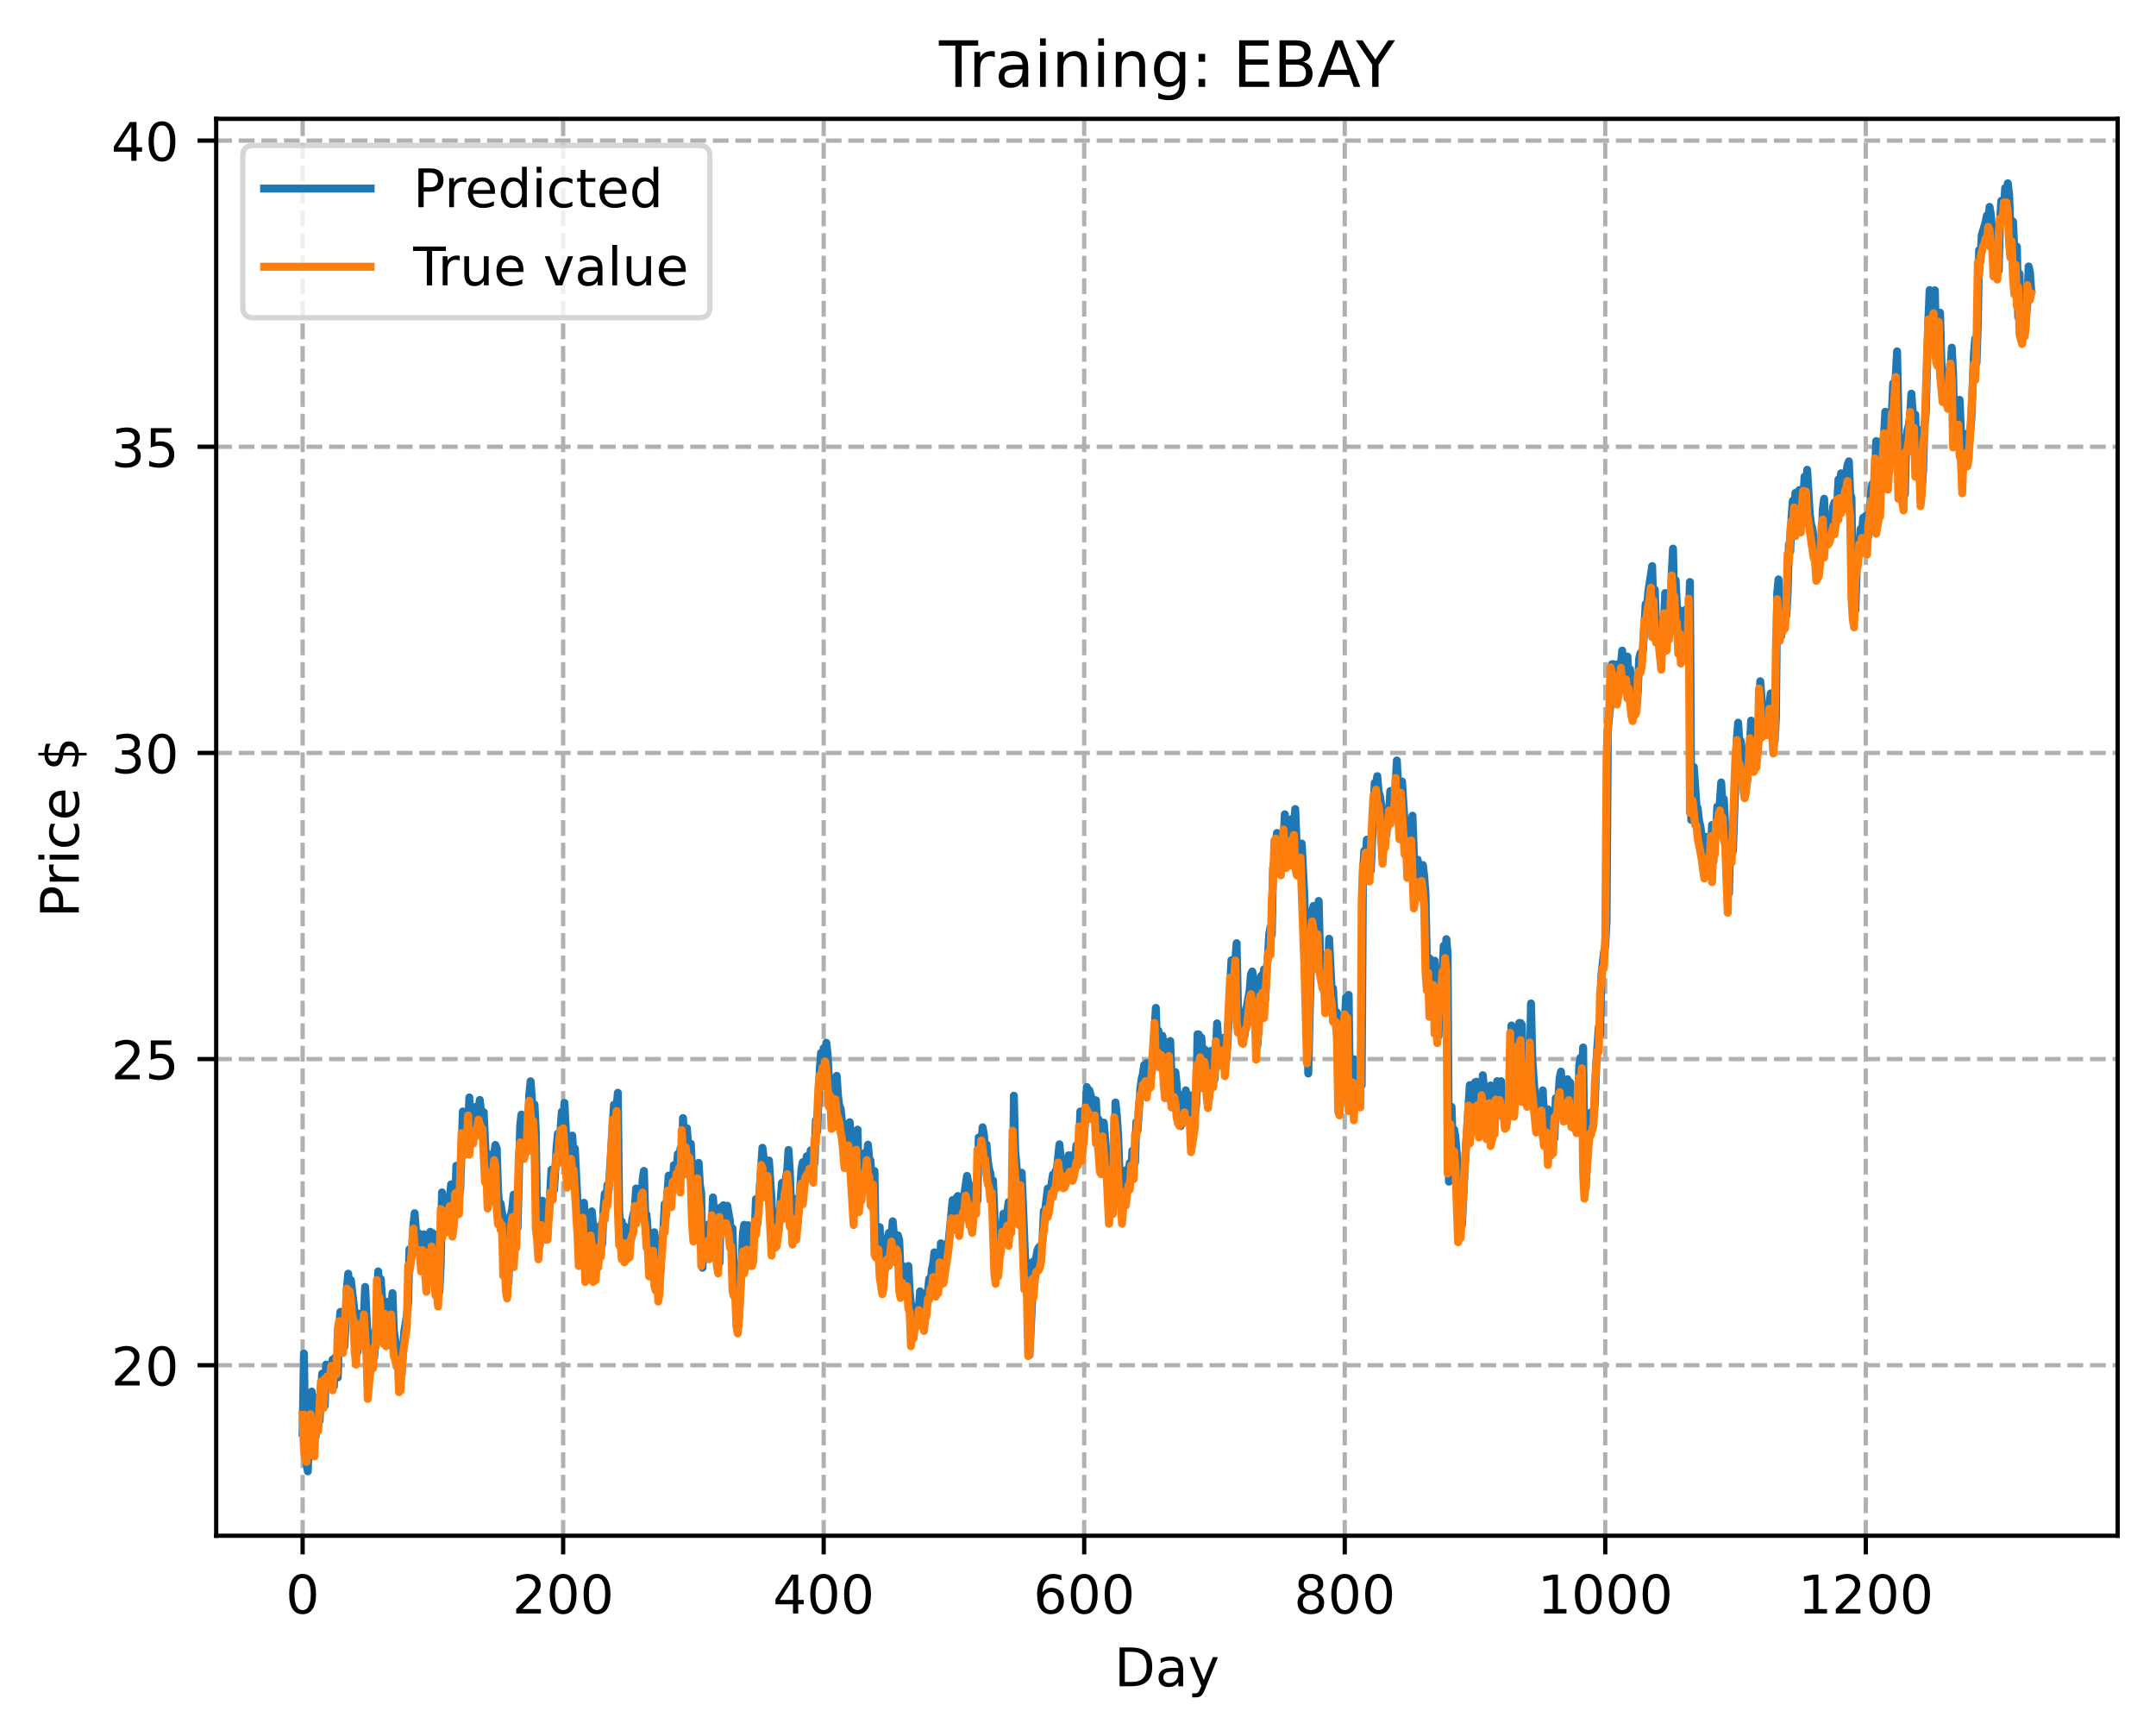 <?xml version="1.0" encoding="utf-8" standalone="no"?>
<!DOCTYPE svg PUBLIC "-//W3C//DTD SVG 1.1//EN"
  "http://www.w3.org/Graphics/SVG/1.1/DTD/svg11.dtd">
<!-- Created with matplotlib (https://matplotlib.org/) -->
<svg height="325.986pt" version="1.1" viewBox="0 0 404.923 325.986" width="404.923pt" xmlns="http://www.w3.org/2000/svg" xmlns:xlink="http://www.w3.org/1999/xlink">
 <defs>
  <style type="text/css">
*{stroke-linecap:butt;stroke-linejoin:round;}
  </style>
 </defs>
 <g id="figure_1">
  <g id="patch_1">
   <path d="M 0 325.986 
L 404.923 325.986 
L 404.923 0 
L 0 0 
z
" style="fill:#ffffff;"/>
  </g>
  <g id="axes_1">
   <g id="patch_2">
    <path d="M 40.603 288.43 
L 397.723 288.43 
L 397.723 22.318 
L 40.603 22.318 
z
" style="fill:#ffffff;"/>
   </g>
   <g id="matplotlib.axis_1">
    <g id="xtick_1">
     <g id="line2d_1">
      <path clip-path="url(#pba89624a08)" d="M 56.836 288.43 
L 56.836 22.318 
" style="fill:none;stroke:#b0b0b0;stroke-dasharray:2.96,1.28;stroke-dashoffset:0;stroke-width:0.8;"/>
     </g>
     <g id="line2d_2">
      <defs>
       <path d="M 0 0 
L 0 3.5 
" id="m5e0902c385" style="stroke:#000000;stroke-width:0.8;"/>
      </defs>
      <g>
       <use style="stroke:#000000;stroke-width:0.8;" x="56.836" xlink:href="#m5e0902c385" y="288.43"/>
      </g>
     </g>
     <g id="text_1">
      <!-- 0 -->
      <defs>
       <path d="M 31.781 66.406 
Q 24.172 66.406 20.328 58.906 
Q 16.5 51.422 16.5 36.375 
Q 16.5 21.391 20.328 13.891 
Q 24.172 6.391 31.781 6.391 
Q 39.453 6.391 43.281 13.891 
Q 47.125 21.391 47.125 36.375 
Q 47.125 51.422 43.281 58.906 
Q 39.453 66.406 31.781 66.406 
z
M 31.781 74.219 
Q 44.047 74.219 50.516 64.516 
Q 56.984 54.828 56.984 36.375 
Q 56.984 17.969 50.516 8.266 
Q 44.047 -1.422 31.781 -1.422 
Q 19.531 -1.422 13.062 8.266 
Q 6.594 17.969 6.594 36.375 
Q 6.594 54.828 13.062 64.516 
Q 19.531 74.219 31.781 74.219 
z
" id="DejaVuSans-48"/>
      </defs>
      <g transform="translate(53.655 303.029)scale(0.1 -0.1)">
       <use xlink:href="#DejaVuSans-48"/>
      </g>
     </g>
    </g>
    <g id="xtick_2">
     <g id="line2d_3">
      <path clip-path="url(#pba89624a08)" d="M 105.766 288.43 
L 105.766 22.318 
" style="fill:none;stroke:#b0b0b0;stroke-dasharray:2.96,1.28;stroke-dashoffset:0;stroke-width:0.8;"/>
     </g>
     <g id="line2d_4">
      <g>
       <use style="stroke:#000000;stroke-width:0.8;" x="105.766" xlink:href="#m5e0902c385" y="288.43"/>
      </g>
     </g>
     <g id="text_2">
      <!-- 200 -->
      <defs>
       <path d="M 19.188 8.297 
L 53.609 8.297 
L 53.609 0 
L 7.328 0 
L 7.328 8.297 
Q 12.938 14.109 22.625 23.891 
Q 32.328 33.688 34.812 36.531 
Q 39.547 41.844 41.422 45.531 
Q 43.312 49.219 43.312 52.781 
Q 43.312 58.594 39.234 62.25 
Q 35.156 65.922 28.609 65.922 
Q 23.969 65.922 18.812 64.312 
Q 13.672 62.703 7.812 59.422 
L 7.812 69.391 
Q 13.766 71.781 18.938 73 
Q 24.125 74.219 28.422 74.219 
Q 39.75 74.219 46.484 68.547 
Q 53.219 62.891 53.219 53.422 
Q 53.219 48.922 51.531 44.891 
Q 49.859 40.875 45.406 35.406 
Q 44.188 33.984 37.641 27.219 
Q 31.109 20.453 19.188 8.297 
z
" id="DejaVuSans-50"/>
      </defs>
      <g transform="translate(96.223 303.029)scale(0.1 -0.1)">
       <use xlink:href="#DejaVuSans-50"/>
       <use x="63.623" xlink:href="#DejaVuSans-48"/>
       <use x="127.246" xlink:href="#DejaVuSans-48"/>
      </g>
     </g>
    </g>
    <g id="xtick_3">
     <g id="line2d_5">
      <path clip-path="url(#pba89624a08)" d="M 154.697 288.43 
L 154.697 22.318 
" style="fill:none;stroke:#b0b0b0;stroke-dasharray:2.96,1.28;stroke-dashoffset:0;stroke-width:0.8;"/>
     </g>
     <g id="line2d_6">
      <g>
       <use style="stroke:#000000;stroke-width:0.8;" x="154.697" xlink:href="#m5e0902c385" y="288.43"/>
      </g>
     </g>
     <g id="text_3">
      <!-- 400 -->
      <defs>
       <path d="M 37.797 64.312 
L 12.891 25.391 
L 37.797 25.391 
z
M 35.203 72.906 
L 47.609 72.906 
L 47.609 25.391 
L 58.016 25.391 
L 58.016 17.188 
L 47.609 17.188 
L 47.609 0 
L 37.797 0 
L 37.797 17.188 
L 4.891 17.188 
L 4.891 26.703 
z
" id="DejaVuSans-52"/>
      </defs>
      <g transform="translate(145.153 303.029)scale(0.1 -0.1)">
       <use xlink:href="#DejaVuSans-52"/>
       <use x="63.623" xlink:href="#DejaVuSans-48"/>
       <use x="127.246" xlink:href="#DejaVuSans-48"/>
      </g>
     </g>
    </g>
    <g id="xtick_4">
     <g id="line2d_7">
      <path clip-path="url(#pba89624a08)" d="M 203.628 288.43 
L 203.628 22.318 
" style="fill:none;stroke:#b0b0b0;stroke-dasharray:2.96,1.28;stroke-dashoffset:0;stroke-width:0.8;"/>
     </g>
     <g id="line2d_8">
      <g>
       <use style="stroke:#000000;stroke-width:0.8;" x="203.628" xlink:href="#m5e0902c385" y="288.43"/>
      </g>
     </g>
     <g id="text_4">
      <!-- 600 -->
      <defs>
       <path d="M 33.016 40.375 
Q 26.375 40.375 22.484 35.828 
Q 18.609 31.297 18.609 23.391 
Q 18.609 15.531 22.484 10.953 
Q 26.375 6.391 33.016 6.391 
Q 39.656 6.391 43.531 10.953 
Q 47.406 15.531 47.406 23.391 
Q 47.406 31.297 43.531 35.828 
Q 39.656 40.375 33.016 40.375 
z
M 52.594 71.297 
L 52.594 62.312 
Q 48.875 64.062 45.094 64.984 
Q 41.312 65.922 37.594 65.922 
Q 27.828 65.922 22.672 59.328 
Q 17.531 52.734 16.797 39.406 
Q 19.672 43.656 24.016 45.922 
Q 28.375 48.188 33.594 48.188 
Q 44.578 48.188 50.953 41.516 
Q 57.328 34.859 57.328 23.391 
Q 57.328 12.156 50.688 5.359 
Q 44.047 -1.422 33.016 -1.422 
Q 20.359 -1.422 13.672 8.266 
Q 6.984 17.969 6.984 36.375 
Q 6.984 53.656 15.188 63.938 
Q 23.391 74.219 37.203 74.219 
Q 40.922 74.219 44.703 73.484 
Q 48.484 72.75 52.594 71.297 
z
" id="DejaVuSans-54"/>
      </defs>
      <g transform="translate(194.084 303.029)scale(0.1 -0.1)">
       <use xlink:href="#DejaVuSans-54"/>
       <use x="63.623" xlink:href="#DejaVuSans-48"/>
       <use x="127.246" xlink:href="#DejaVuSans-48"/>
      </g>
     </g>
    </g>
    <g id="xtick_5">
     <g id="line2d_9">
      <path clip-path="url(#pba89624a08)" d="M 252.558 288.43 
L 252.558 22.318 
" style="fill:none;stroke:#b0b0b0;stroke-dasharray:2.96,1.28;stroke-dashoffset:0;stroke-width:0.8;"/>
     </g>
     <g id="line2d_10">
      <g>
       <use style="stroke:#000000;stroke-width:0.8;" x="252.558" xlink:href="#m5e0902c385" y="288.43"/>
      </g>
     </g>
     <g id="text_5">
      <!-- 800 -->
      <defs>
       <path d="M 31.781 34.625 
Q 24.75 34.625 20.719 30.859 
Q 16.703 27.094 16.703 20.516 
Q 16.703 13.922 20.719 10.156 
Q 24.75 6.391 31.781 6.391 
Q 38.812 6.391 42.859 10.172 
Q 46.922 13.969 46.922 20.516 
Q 46.922 27.094 42.891 30.859 
Q 38.875 34.625 31.781 34.625 
z
M 21.922 38.812 
Q 15.578 40.375 12.031 44.719 
Q 8.5 49.078 8.5 55.328 
Q 8.5 64.062 14.719 69.141 
Q 20.953 74.219 31.781 74.219 
Q 42.672 74.219 48.875 69.141 
Q 55.078 64.062 55.078 55.328 
Q 55.078 49.078 51.531 44.719 
Q 48 40.375 41.703 38.812 
Q 48.828 37.156 52.797 32.312 
Q 56.781 27.484 56.781 20.516 
Q 56.781 9.906 50.312 4.234 
Q 43.844 -1.422 31.781 -1.422 
Q 19.734 -1.422 13.25 4.234 
Q 6.781 9.906 6.781 20.516 
Q 6.781 27.484 10.781 32.312 
Q 14.797 37.156 21.922 38.812 
z
M 18.312 54.391 
Q 18.312 48.734 21.844 45.562 
Q 25.391 42.391 31.781 42.391 
Q 38.141 42.391 41.719 45.562 
Q 45.312 48.734 45.312 54.391 
Q 45.312 60.062 41.719 63.234 
Q 38.141 66.406 31.781 66.406 
Q 25.391 66.406 21.844 63.234 
Q 18.312 60.062 18.312 54.391 
z
" id="DejaVuSans-56"/>
      </defs>
      <g transform="translate(243.015 303.029)scale(0.1 -0.1)">
       <use xlink:href="#DejaVuSans-56"/>
       <use x="63.623" xlink:href="#DejaVuSans-48"/>
       <use x="127.246" xlink:href="#DejaVuSans-48"/>
      </g>
     </g>
    </g>
    <g id="xtick_6">
     <g id="line2d_11">
      <path clip-path="url(#pba89624a08)" d="M 301.489 288.43 
L 301.489 22.318 
" style="fill:none;stroke:#b0b0b0;stroke-dasharray:2.96,1.28;stroke-dashoffset:0;stroke-width:0.8;"/>
     </g>
     <g id="line2d_12">
      <g>
       <use style="stroke:#000000;stroke-width:0.8;" x="301.489" xlink:href="#m5e0902c385" y="288.43"/>
      </g>
     </g>
     <g id="text_6">
      <!-- 1000 -->
      <defs>
       <path d="M 12.406 8.297 
L 28.516 8.297 
L 28.516 63.922 
L 10.984 60.406 
L 10.984 69.391 
L 28.422 72.906 
L 38.281 72.906 
L 38.281 8.297 
L 54.391 8.297 
L 54.391 0 
L 12.406 0 
z
" id="DejaVuSans-49"/>
      </defs>
      <g transform="translate(288.764 303.029)scale(0.1 -0.1)">
       <use xlink:href="#DejaVuSans-49"/>
       <use x="63.623" xlink:href="#DejaVuSans-48"/>
       <use x="127.246" xlink:href="#DejaVuSans-48"/>
       <use x="190.869" xlink:href="#DejaVuSans-48"/>
      </g>
     </g>
    </g>
    <g id="xtick_7">
     <g id="line2d_13">
      <path clip-path="url(#pba89624a08)" d="M 350.419 288.43 
L 350.419 22.318 
" style="fill:none;stroke:#b0b0b0;stroke-dasharray:2.96,1.28;stroke-dashoffset:0;stroke-width:0.8;"/>
     </g>
     <g id="line2d_14">
      <g>
       <use style="stroke:#000000;stroke-width:0.8;" x="350.419" xlink:href="#m5e0902c385" y="288.43"/>
      </g>
     </g>
     <g id="text_7">
      <!-- 1200 -->
      <g transform="translate(337.694 303.029)scale(0.1 -0.1)">
       <use xlink:href="#DejaVuSans-49"/>
       <use x="63.623" xlink:href="#DejaVuSans-50"/>
       <use x="127.246" xlink:href="#DejaVuSans-48"/>
       <use x="190.869" xlink:href="#DejaVuSans-48"/>
      </g>
     </g>
    </g>
    <g id="text_8">
     <!-- Day -->
     <defs>
      <path d="M 19.672 64.797 
L 19.672 8.109 
L 31.594 8.109 
Q 46.688 8.109 53.688 14.938 
Q 60.688 21.781 60.688 36.531 
Q 60.688 51.172 53.688 57.984 
Q 46.688 64.797 31.594 64.797 
z
M 9.812 72.906 
L 30.078 72.906 
Q 51.266 72.906 61.172 64.094 
Q 71.094 55.281 71.094 36.531 
Q 71.094 17.672 61.125 8.828 
Q 51.172 0 30.078 0 
L 9.812 0 
z
" id="DejaVuSans-68"/>
      <path d="M 34.281 27.484 
Q 23.391 27.484 19.188 25 
Q 14.984 22.516 14.984 16.5 
Q 14.984 11.719 18.141 8.906 
Q 21.297 6.109 26.703 6.109 
Q 34.188 6.109 38.703 11.406 
Q 43.219 16.703 43.219 25.484 
L 43.219 27.484 
z
M 52.203 31.203 
L 52.203 0 
L 43.219 0 
L 43.219 8.297 
Q 40.141 3.328 35.547 0.953 
Q 30.953 -1.422 24.312 -1.422 
Q 15.922 -1.422 10.953 3.297 
Q 6 8.016 6 15.922 
Q 6 25.141 12.172 29.828 
Q 18.359 34.516 30.609 34.516 
L 43.219 34.516 
L 43.219 35.406 
Q 43.219 41.609 39.141 45 
Q 35.062 48.391 27.688 48.391 
Q 23 48.391 18.547 47.266 
Q 14.109 46.141 10.016 43.891 
L 10.016 52.203 
Q 14.938 54.109 19.578 55.047 
Q 24.219 56 28.609 56 
Q 40.484 56 46.344 49.844 
Q 52.203 43.703 52.203 31.203 
z
" id="DejaVuSans-97"/>
      <path d="M 32.172 -5.078 
Q 28.375 -14.844 24.75 -17.812 
Q 21.141 -20.797 15.094 -20.797 
L 7.906 -20.797 
L 7.906 -13.281 
L 13.188 -13.281 
Q 16.891 -13.281 18.938 -11.516 
Q 21 -9.766 23.484 -3.219 
L 25.094 0.875 
L 2.984 54.688 
L 12.5 54.688 
L 29.594 11.922 
L 46.688 54.688 
L 56.203 54.688 
z
" id="DejaVuSans-121"/>
     </defs>
     <g transform="translate(209.29 316.707)scale(0.1 -0.1)">
      <use xlink:href="#DejaVuSans-68"/>
      <use x="77.002" xlink:href="#DejaVuSans-97"/>
      <use x="138.281" xlink:href="#DejaVuSans-121"/>
     </g>
    </g>
   </g>
   <g id="matplotlib.axis_2">
    <g id="ytick_1">
     <g id="line2d_15">
      <path clip-path="url(#pba89624a08)" d="M 40.603 256.408 
L 397.723 256.408 
" style="fill:none;stroke:#b0b0b0;stroke-dasharray:2.96,1.28;stroke-dashoffset:0;stroke-width:0.8;"/>
     </g>
     <g id="line2d_16">
      <defs>
       <path d="M 0 0 
L -3.5 0 
" id="m6e6b7f90cf" style="stroke:#000000;stroke-width:0.8;"/>
      </defs>
      <g>
       <use style="stroke:#000000;stroke-width:0.8;" x="40.603" xlink:href="#m6e6b7f90cf" y="256.408"/>
      </g>
     </g>
     <g id="text_9">
      <!-- 20 -->
      <g transform="translate(20.878 260.207)scale(0.1 -0.1)">
       <use xlink:href="#DejaVuSans-50"/>
       <use x="63.623" xlink:href="#DejaVuSans-48"/>
      </g>
     </g>
    </g>
    <g id="ytick_2">
     <g id="line2d_17">
      <path clip-path="url(#pba89624a08)" d="M 40.603 198.907 
L 397.723 198.907 
" style="fill:none;stroke:#b0b0b0;stroke-dasharray:2.96,1.28;stroke-dashoffset:0;stroke-width:0.8;"/>
     </g>
     <g id="line2d_18">
      <g>
       <use style="stroke:#000000;stroke-width:0.8;" x="40.603" xlink:href="#m6e6b7f90cf" y="198.907"/>
      </g>
     </g>
     <g id="text_10">
      <!-- 25 -->
      <defs>
       <path d="M 10.797 72.906 
L 49.516 72.906 
L 49.516 64.594 
L 19.828 64.594 
L 19.828 46.734 
Q 21.969 47.469 24.109 47.828 
Q 26.266 48.188 28.422 48.188 
Q 40.625 48.188 47.75 41.5 
Q 54.891 34.812 54.891 23.391 
Q 54.891 11.625 47.562 5.094 
Q 40.234 -1.422 26.906 -1.422 
Q 22.312 -1.422 17.547 -0.641 
Q 12.797 0.141 7.719 1.703 
L 7.719 11.625 
Q 12.109 9.234 16.797 8.062 
Q 21.484 6.891 26.703 6.891 
Q 35.156 6.891 40.078 11.328 
Q 45.016 15.766 45.016 23.391 
Q 45.016 31 40.078 35.438 
Q 35.156 39.891 26.703 39.891 
Q 22.75 39.891 18.812 39.016 
Q 14.891 38.141 10.797 36.281 
z
" id="DejaVuSans-53"/>
      </defs>
      <g transform="translate(20.878 202.706)scale(0.1 -0.1)">
       <use xlink:href="#DejaVuSans-50"/>
       <use x="63.623" xlink:href="#DejaVuSans-53"/>
      </g>
     </g>
    </g>
    <g id="ytick_3">
     <g id="line2d_19">
      <path clip-path="url(#pba89624a08)" d="M 40.603 141.407 
L 397.723 141.407 
" style="fill:none;stroke:#b0b0b0;stroke-dasharray:2.96,1.28;stroke-dashoffset:0;stroke-width:0.8;"/>
     </g>
     <g id="line2d_20">
      <g>
       <use style="stroke:#000000;stroke-width:0.8;" x="40.603" xlink:href="#m6e6b7f90cf" y="141.407"/>
      </g>
     </g>
     <g id="text_11">
      <!-- 30 -->
      <defs>
       <path d="M 40.578 39.312 
Q 47.656 37.797 51.625 33 
Q 55.609 28.219 55.609 21.188 
Q 55.609 10.406 48.188 4.484 
Q 40.766 -1.422 27.094 -1.422 
Q 22.516 -1.422 17.656 -0.516 
Q 12.797 0.391 7.625 2.203 
L 7.625 11.719 
Q 11.719 9.328 16.594 8.109 
Q 21.484 6.891 26.812 6.891 
Q 36.078 6.891 40.938 10.547 
Q 45.797 14.203 45.797 21.188 
Q 45.797 27.641 41.281 31.266 
Q 36.766 34.906 28.719 34.906 
L 20.219 34.906 
L 20.219 43.016 
L 29.109 43.016 
Q 36.375 43.016 40.234 45.922 
Q 44.094 48.828 44.094 54.297 
Q 44.094 59.906 40.109 62.906 
Q 36.141 65.922 28.719 65.922 
Q 24.656 65.922 20.016 65.031 
Q 15.375 64.156 9.812 62.312 
L 9.812 71.094 
Q 15.438 72.656 20.344 73.438 
Q 25.25 74.219 29.594 74.219 
Q 40.828 74.219 47.359 69.109 
Q 53.906 64.016 53.906 55.328 
Q 53.906 49.266 50.438 45.094 
Q 46.969 40.922 40.578 39.312 
z
" id="DejaVuSans-51"/>
      </defs>
      <g transform="translate(20.878 145.206)scale(0.1 -0.1)">
       <use xlink:href="#DejaVuSans-51"/>
       <use x="63.623" xlink:href="#DejaVuSans-48"/>
      </g>
     </g>
    </g>
    <g id="ytick_4">
     <g id="line2d_21">
      <path clip-path="url(#pba89624a08)" d="M 40.603 83.906 
L 397.723 83.906 
" style="fill:none;stroke:#b0b0b0;stroke-dasharray:2.96,1.28;stroke-dashoffset:0;stroke-width:0.8;"/>
     </g>
     <g id="line2d_22">
      <g>
       <use style="stroke:#000000;stroke-width:0.8;" x="40.603" xlink:href="#m6e6b7f90cf" y="83.906"/>
      </g>
     </g>
     <g id="text_12">
      <!-- 35 -->
      <g transform="translate(20.878 87.706)scale(0.1 -0.1)">
       <use xlink:href="#DejaVuSans-51"/>
       <use x="63.623" xlink:href="#DejaVuSans-53"/>
      </g>
     </g>
    </g>
    <g id="ytick_5">
     <g id="line2d_23">
      <path clip-path="url(#pba89624a08)" d="M 40.603 26.406 
L 397.723 26.406 
" style="fill:none;stroke:#b0b0b0;stroke-dasharray:2.96,1.28;stroke-dashoffset:0;stroke-width:0.8;"/>
     </g>
     <g id="line2d_24">
      <g>
       <use style="stroke:#000000;stroke-width:0.8;" x="40.603" xlink:href="#m6e6b7f90cf" y="26.406"/>
      </g>
     </g>
     <g id="text_13">
      <!-- 40 -->
      <g transform="translate(20.878 30.205)scale(0.1 -0.1)">
       <use xlink:href="#DejaVuSans-52"/>
       <use x="63.623" xlink:href="#DejaVuSans-48"/>
      </g>
     </g>
    </g>
    <g id="text_14">
     <!-- Price $ -->
     <defs>
      <path d="M 19.672 64.797 
L 19.672 37.406 
L 32.078 37.406 
Q 38.969 37.406 42.719 40.969 
Q 46.484 44.531 46.484 51.125 
Q 46.484 57.672 42.719 61.234 
Q 38.969 64.797 32.078 64.797 
z
M 9.812 72.906 
L 32.078 72.906 
Q 44.344 72.906 50.609 67.359 
Q 56.891 61.812 56.891 51.125 
Q 56.891 40.328 50.609 34.812 
Q 44.344 29.297 32.078 29.297 
L 19.672 29.297 
L 19.672 0 
L 9.812 0 
z
" id="DejaVuSans-80"/>
      <path d="M 41.109 46.297 
Q 39.594 47.172 37.812 47.578 
Q 36.031 48 33.891 48 
Q 26.266 48 22.188 43.047 
Q 18.109 38.094 18.109 28.812 
L 18.109 0 
L 9.078 0 
L 9.078 54.688 
L 18.109 54.688 
L 18.109 46.188 
Q 20.953 51.172 25.484 53.578 
Q 30.031 56 36.531 56 
Q 37.453 56 38.578 55.875 
Q 39.703 55.766 41.062 55.516 
z
" id="DejaVuSans-114"/>
      <path d="M 9.422 54.688 
L 18.406 54.688 
L 18.406 0 
L 9.422 0 
z
M 9.422 75.984 
L 18.406 75.984 
L 18.406 64.594 
L 9.422 64.594 
z
" id="DejaVuSans-105"/>
      <path d="M 48.781 52.594 
L 48.781 44.188 
Q 44.969 46.297 41.141 47.344 
Q 37.312 48.391 33.406 48.391 
Q 24.656 48.391 19.812 42.844 
Q 14.984 37.312 14.984 27.297 
Q 14.984 17.281 19.812 11.734 
Q 24.656 6.203 33.406 6.203 
Q 37.312 6.203 41.141 7.25 
Q 44.969 8.297 48.781 10.406 
L 48.781 2.094 
Q 45.016 0.344 40.984 -0.531 
Q 36.969 -1.422 32.422 -1.422 
Q 20.062 -1.422 12.781 6.344 
Q 5.516 14.109 5.516 27.297 
Q 5.516 40.672 12.859 48.328 
Q 20.219 56 33.016 56 
Q 37.156 56 41.109 55.141 
Q 45.062 54.297 48.781 52.594 
z
" id="DejaVuSans-99"/>
      <path d="M 56.203 29.594 
L 56.203 25.203 
L 14.891 25.203 
Q 15.484 15.922 20.484 11.062 
Q 25.484 6.203 34.422 6.203 
Q 39.594 6.203 44.453 7.469 
Q 49.312 8.734 54.109 11.281 
L 54.109 2.781 
Q 49.266 0.734 44.188 -0.344 
Q 39.109 -1.422 33.891 -1.422 
Q 20.797 -1.422 13.156 6.188 
Q 5.516 13.812 5.516 26.812 
Q 5.516 40.234 12.766 48.109 
Q 20.016 56 32.328 56 
Q 43.359 56 49.781 48.891 
Q 56.203 41.797 56.203 29.594 
z
M 47.219 32.234 
Q 47.125 39.594 43.094 43.984 
Q 39.062 48.391 32.422 48.391 
Q 24.906 48.391 20.391 44.141 
Q 15.875 39.891 15.188 32.172 
z
" id="DejaVuSans-101"/>
      <path id="DejaVuSans-32"/>
      <path d="M 33.797 -14.703 
L 28.906 -14.703 
L 28.859 0 
Q 23.734 0.094 18.609 1.188 
Q 13.484 2.297 8.297 4.5 
L 8.297 13.281 
Q 13.281 10.156 18.375 8.562 
Q 23.484 6.984 28.906 6.938 
L 28.906 29.203 
Q 18.109 30.953 13.203 35.156 
Q 8.297 39.359 8.297 46.688 
Q 8.297 54.641 13.625 59.219 
Q 18.953 63.812 28.906 64.5 
L 28.906 75.984 
L 33.797 75.984 
L 33.797 64.656 
Q 38.328 64.453 42.578 63.688 
Q 46.828 62.938 50.875 61.625 
L 50.875 53.078 
Q 46.828 55.125 42.547 56.25 
Q 38.281 57.375 33.797 57.562 
L 33.797 36.719 
Q 44.875 35.016 50.094 30.609 
Q 55.328 26.219 55.328 18.609 
Q 55.328 10.359 49.781 5.594 
Q 44.234 0.828 33.797 0.094 
z
M 28.906 37.594 
L 28.906 57.625 
Q 23.25 56.984 20.266 54.391 
Q 17.281 51.812 17.281 47.516 
Q 17.281 43.312 20.031 40.969 
Q 22.797 38.625 28.906 37.594 
z
M 33.797 28.219 
L 33.797 7.078 
Q 39.984 7.906 43.141 10.594 
Q 46.297 13.281 46.297 17.672 
Q 46.297 21.969 43.281 24.5 
Q 40.281 27.047 33.797 28.219 
z
" id="DejaVuSans-36"/>
     </defs>
     <g transform="translate(14.798 172.342)rotate(-90)scale(0.1 -0.1)">
      <use xlink:href="#DejaVuSans-80"/>
      <use x="58.553" xlink:href="#DejaVuSans-114"/>
      <use x="99.666" xlink:href="#DejaVuSans-105"/>
      <use x="127.449" xlink:href="#DejaVuSans-99"/>
      <use x="182.43" xlink:href="#DejaVuSans-101"/>
      <use x="243.953" xlink:href="#DejaVuSans-32"/>
      <use x="275.74" xlink:href="#DejaVuSans-36"/>
     </g>
    </g>
   </g>
   <g id="line2d_25">
    <path clip-path="url(#pba89624a08)" d="M 56.836 269.079 
L 57.081 254.206 
L 57.325 270.4 
L 57.57 274.955 
L 57.814 276.334 
L 58.059 267.652 
L 58.304 266.058 
L 58.548 261.358 
L 58.793 266.72 
L 59.038 267.997 
L 59.282 269.865 
L 59.527 263.452 
L 59.772 262.368 
L 60.016 266.904 
L 60.506 257.981 
L 60.995 264.009 
L 61.24 256.286 
L 61.484 259.227 
L 61.729 257.267 
L 61.974 258.872 
L 62.218 259.382 
L 62.463 255.335 
L 62.708 260.382 
L 62.952 254.948 
L 63.441 258.705 
L 63.686 249.067 
L 63.931 246.396 
L 64.175 250.376 
L 64.665 252.954 
L 64.909 248.849 
L 65.154 241.906 
L 65.399 239.218 
L 65.643 243.617 
L 65.888 240.394 
L 66.622 246.644 
L 66.867 251.555 
L 67.111 254.015 
L 67.356 246.745 
L 67.601 250.056 
L 67.845 250.544 
L 68.335 247.434 
L 68.579 241.697 
L 69.069 251.693 
L 69.313 259.265 
L 69.558 256.705 
L 69.802 252.159 
L 70.047 250.48 
L 70.292 254.907 
L 70.536 249.739 
L 70.781 250.357 
L 71.026 238.781 
L 71.27 242.533 
L 71.515 240.221 
L 72.004 247.458 
L 72.249 249.527 
L 72.494 244.486 
L 72.738 250.015 
L 72.983 245.108 
L 73.228 247.791 
L 73.717 242.864 
L 73.962 249.844 
L 74.696 254.806 
L 74.94 252.893 
L 75.185 258.087 
L 75.429 258.091 
L 75.919 250.148 
L 76.408 247.09 
L 76.653 244.63 
L 76.897 234.63 
L 77.142 236.82 
L 77.387 235.056 
L 77.631 230.195 
L 77.876 227.852 
L 78.121 231.287 
L 78.365 232.626 
L 78.61 231.618 
L 78.855 232.203 
L 79.099 233.542 
L 79.344 236.404 
L 79.589 231.821 
L 79.833 232.612 
L 80.323 239.804 
L 80.812 231.344 
L 81.056 235.068 
L 81.301 231.628 
L 81.546 236.723 
L 81.79 237.245 
L 82.035 241.293 
L 82.28 240.135 
L 82.524 242.59 
L 82.769 237.692 
L 83.014 223.954 
L 83.258 230.084 
L 83.748 224.859 
L 83.992 228.308 
L 84.482 225.101 
L 84.726 222.432 
L 85.216 229.163 
L 85.46 227.063 
L 85.705 218.941 
L 85.95 219.678 
L 86.194 224.889 
L 86.439 223.397 
L 86.928 208.742 
L 87.173 213.027 
L 87.417 215.068 
L 87.662 212.89 
L 87.907 211.995 
L 88.151 206.116 
L 88.396 214.135 
L 88.641 209.433 
L 88.885 212.394 
L 89.13 211.672 
L 89.375 207.861 
L 89.619 211.054 
L 90.109 206.579 
L 90.353 208.768 
L 90.598 209.635 
L 90.843 208.872 
L 91.332 219.232 
L 91.577 216.676 
L 91.821 222.367 
L 92.066 221.943 
L 92.555 216.872 
L 92.8 216.764 
L 93.044 215.041 
L 93.289 215.711 
L 93.534 223.407 
L 93.778 226.871 
L 94.023 226.036 
L 94.268 227.704 
L 94.512 228.54 
L 94.757 236.046 
L 95.002 229.868 
L 95.246 237.47 
L 95.491 240.91 
L 95.98 228.193 
L 96.225 226.851 
L 96.47 224.367 
L 96.714 233.356 
L 96.959 230.262 
L 97.204 230.649 
L 97.693 211.408 
L 97.938 209.324 
L 98.182 214.351 
L 98.427 213.188 
L 98.672 216.685 
L 98.916 212.696 
L 99.161 211.618 
L 99.405 205.54 
L 99.65 203.075 
L 99.895 206.182 
L 100.139 212.611 
L 100.384 207.448 
L 100.629 212.53 
L 100.873 228.624 
L 101.118 230.253 
L 101.363 234.08 
L 101.852 225.504 
L 102.097 229.64 
L 102.341 228.524 
L 102.586 226.591 
L 102.831 229.551 
L 103.075 228.893 
L 103.565 219.693 
L 104.054 223.547 
L 104.543 215.368 
L 104.788 212.897 
L 105.032 215.529 
L 105.522 208.79 
L 105.766 212.781 
L 106.011 207.132 
L 106.5 216.886 
L 106.745 219.546 
L 106.99 220.595 
L 107.234 219.47 
L 107.479 213.28 
L 107.724 217.675 
L 107.968 215.701 
L 108.458 225.766 
L 108.702 228.904 
L 108.947 234.525 
L 109.192 233.949 
L 109.436 233.675 
L 109.681 225.894 
L 110.17 237.049 
L 110.415 233.994 
L 110.66 235.022 
L 110.904 229.891 
L 111.149 227.505 
L 111.393 230.265 
L 111.638 237.792 
L 111.883 236.041 
L 112.127 238.066 
L 112.372 232.526 
L 112.617 234.625 
L 112.861 230.064 
L 113.106 233.692 
L 113.351 226.832 
L 113.595 224.178 
L 113.84 226.831 
L 114.085 222.543 
L 114.329 223.427 
L 115.308 207.481 
L 115.553 210.642 
L 116.042 205.235 
L 116.287 227.649 
L 116.531 230.464 
L 116.776 229.407 
L 117.02 232.956 
L 117.265 230.295 
L 117.51 233.953 
L 117.754 230.671 
L 117.999 233.501 
L 118.244 230.804 
L 118.488 232.996 
L 118.733 229.034 
L 119.222 226.963 
L 119.467 223.214 
L 119.712 226.511 
L 119.956 223.362 
L 120.446 227.315 
L 120.69 221.544 
L 120.935 219.915 
L 121.18 228.271 
L 121.424 228.112 
L 121.669 231.518 
L 121.914 232.02 
L 122.158 236.869 
L 122.403 235.044 
L 122.648 232.232 
L 122.892 231.433 
L 123.137 238.924 
L 123.381 239.191 
L 123.626 236.514 
L 123.871 240.857 
L 124.115 237.819 
L 124.36 232.909 
L 124.605 230.779 
L 124.849 226.127 
L 125.094 228.285 
L 125.583 220.792 
L 126.073 223.583 
L 126.317 223.87 
L 126.562 218.824 
L 126.807 218.773 
L 127.051 220.291 
L 127.296 216.732 
L 127.541 218.693 
L 127.785 215.76 
L 128.03 220.851 
L 128.275 209.983 
L 128.519 214.493 
L 128.764 213.991 
L 129.008 211.887 
L 129.498 218.452 
L 129.742 214.8 
L 130.476 230.032 
L 130.966 219.508 
L 131.21 218.395 
L 131.455 222.608 
L 131.7 224.144 
L 131.944 238.101 
L 132.189 232.148 
L 132.434 232.098 
L 132.678 232.689 
L 132.923 233.661 
L 133.168 229.895 
L 133.412 233.434 
L 133.657 231.139 
L 133.902 224.88 
L 134.146 228.271 
L 134.391 229.178 
L 135.125 237.166 
L 135.369 226.747 
L 135.614 228.797 
L 135.859 226.366 
L 136.103 228.689 
L 136.348 228.517 
L 136.593 226.454 
L 137.082 229.262 
L 137.327 232.458 
L 137.571 230.673 
L 137.816 238.561 
L 138.061 239.855 
L 138.305 238.91 
L 138.55 245.312 
L 138.795 247.416 
L 139.284 237.519 
L 139.529 231.581 
L 139.773 230.026 
L 140.018 236.594 
L 140.263 234.131 
L 140.507 230.112 
L 140.752 232.801 
L 140.996 231.206 
L 141.241 234.503 
L 141.486 233.661 
L 141.73 231.834 
L 141.975 225.211 
L 142.22 230.043 
L 142.954 219.323 
L 143.198 215.564 
L 143.443 217.526 
L 143.688 222.579 
L 143.932 221.394 
L 144.177 222.242 
L 144.422 217.957 
L 144.911 225.384 
L 145.156 233.899 
L 145.4 227.569 
L 145.89 231.317 
L 146.134 231.656 
L 146.868 222.151 
L 147.113 223.161 
L 147.357 226.288 
L 147.602 221.243 
L 147.847 219.894 
L 148.091 215.981 
L 148.336 219.936 
L 148.581 226.781 
L 148.825 225.14 
L 149.07 230.485 
L 149.315 225.185 
L 149.559 225.431 
L 149.804 229.676 
L 150.538 219.516 
L 150.783 218.271 
L 151.027 222.662 
L 151.517 217.161 
L 151.761 217.266 
L 152.006 219.44 
L 152.251 216.059 
L 152.495 218.037 
L 152.74 216.342 
L 152.984 218.421 
L 153.229 210.358 
L 153.474 212.509 
L 153.963 200.819 
L 154.208 197.74 
L 154.452 202.721 
L 154.697 196.855 
L 154.942 198.439 
L 155.186 195.853 
L 155.431 197.933 
L 155.676 202.554 
L 155.92 204.908 
L 156.165 203.629 
L 156.41 208.319 
L 156.654 207.689 
L 156.899 203.089 
L 157.144 202.053 
L 157.388 205.79 
L 157.633 207.642 
L 157.878 208.205 
L 158.856 217.095 
L 159.101 215.703 
L 159.59 210.765 
L 160.569 226.332 
L 161.058 212.162 
L 161.303 222.458 
L 161.547 224.419 
L 161.792 221.586 
L 162.037 223.25 
L 162.281 218.306 
L 162.526 216.454 
L 162.771 218.322 
L 163.015 214.985 
L 163.26 217.674 
L 163.505 218.007 
L 163.749 223.758 
L 163.994 224.499 
L 164.239 219.926 
L 164.483 235.637 
L 164.972 230.816 
L 165.217 230.473 
L 165.462 236.235 
L 165.706 239.228 
L 165.951 240.321 
L 166.196 238.111 
L 166.44 233.663 
L 166.93 231.555 
L 167.174 235.352 
L 167.664 229.373 
L 168.153 234.978 
L 168.398 235.677 
L 168.642 232.015 
L 168.887 232.964 
L 169.132 239.044 
L 169.376 240.588 
L 169.621 237.822 
L 169.866 239.306 
L 170.11 239.979 
L 170.355 239.244 
L 170.6 237.769 
L 170.844 242.498 
L 171.089 244.998 
L 171.333 251.173 
L 171.578 247.462 
L 171.823 248.448 
L 172.067 245.416 
L 172.312 246.964 
L 172.557 245.712 
L 172.801 242.54 
L 173.291 245.302 
L 173.535 244.352 
L 173.78 246.969 
L 174.514 240.207 
L 174.759 241.47 
L 175.003 238.472 
L 175.248 237.328 
L 175.493 235.205 
L 175.982 240.714 
L 176.227 237.378 
L 176.471 241.476 
L 176.716 233.503 
L 176.96 236.91 
L 177.45 238.672 
L 177.939 233.64 
L 178.184 233.004 
L 178.918 225.383 
L 179.162 228.28 
L 179.407 226.97 
L 179.652 224.976 
L 179.896 224.616 
L 180.386 229.642 
L 180.875 225.109 
L 181.12 224.289 
L 181.609 220.852 
L 181.854 222.132 
L 182.343 228.614 
L 182.588 227.196 
L 182.832 228.096 
L 183.321 222.329 
L 183.566 225.503 
L 183.811 213.641 
L 184.055 215.449 
L 184.3 215.418 
L 184.545 211.714 
L 184.789 213.095 
L 185.034 216.226 
L 185.279 214.931 
L 185.523 218.023 
L 185.768 219.623 
L 186.013 220.38 
L 186.257 223.606 
L 186.502 221.696 
L 186.747 227.44 
L 186.991 237.194 
L 187.236 238.643 
L 187.481 231.966 
L 187.725 235.966 
L 188.459 227.94 
L 188.704 229.779 
L 188.948 229.232 
L 189.438 225.741 
L 189.682 230.37 
L 189.927 226.919 
L 190.172 229.279 
L 190.416 205.784 
L 190.661 216.021 
L 191.64 227.729 
L 191.884 220.255 
L 192.374 232.399 
L 192.618 238.844 
L 192.863 237.002 
L 193.108 241.535 
L 193.352 254.487 
L 193.842 244.496 
L 194.086 236.92 
L 194.331 240.173 
L 194.575 236.395 
L 194.82 234.86 
L 195.065 234.318 
L 195.309 234.081 
L 195.554 234.245 
L 195.799 233.011 
L 196.043 227.438 
L 196.288 227.308 
L 196.777 223.231 
L 197.022 225.589 
L 197.756 220.58 
L 198.001 223.034 
L 198.245 219.927 
L 198.49 219.6 
L 198.979 214.912 
L 199.469 220.575 
L 199.958 221.339 
L 200.203 220.33 
L 200.692 216.983 
L 200.936 218.994 
L 201.181 216.993 
L 201.67 219.954 
L 201.915 218.308 
L 202.16 215.099 
L 202.404 215.109 
L 202.649 216.832 
L 202.894 208.753 
L 203.138 213.702 
L 203.383 215.014 
L 203.872 209.853 
L 204.117 204.154 
L 204.362 207.202 
L 204.606 204.784 
L 205.585 208.366 
L 205.83 206.643 
L 206.074 211.538 
L 206.319 210.22 
L 206.808 217.325 
L 207.053 218.107 
L 207.297 210.832 
L 207.787 216.543 
L 208.031 216.265 
L 208.521 226.475 
L 208.765 223.719 
L 209.01 222.61 
L 209.255 225.618 
L 209.499 207.057 
L 209.744 209.434 
L 209.989 212.964 
L 210.233 219.375 
L 210.478 222.452 
L 210.723 222.222 
L 210.967 226.646 
L 211.457 219.787 
L 211.701 223.555 
L 211.946 220.031 
L 212.191 218.422 
L 212.435 220.683 
L 212.68 216.098 
L 213.169 218.357 
L 213.414 210.734 
L 213.658 212.258 
L 214.148 204.835 
L 214.392 202.739 
L 214.637 201.776 
L 214.882 200.035 
L 215.126 201.191 
L 215.371 199.666 
L 215.616 202.989 
L 215.86 200.992 
L 216.105 202.132 
L 216.35 201.298 
L 217.084 189.292 
L 217.328 197.164 
L 217.573 193.588 
L 218.062 197.258 
L 218.307 194.521 
L 218.551 196.295 
L 219.041 206.251 
L 219.775 195.506 
L 220.019 201.953 
L 220.264 205.403 
L 220.509 204.343 
L 220.753 201.355 
L 220.998 203.759 
L 221.243 207.417 
L 221.487 208.884 
L 221.732 211.509 
L 221.977 206.981 
L 222.221 205.572 
L 222.466 207.892 
L 222.711 204.776 
L 222.955 207.153 
L 223.2 207.171 
L 223.445 205.909 
L 223.689 205.75 
L 223.934 213.31 
L 224.668 207.29 
L 224.912 194.244 
L 225.157 194.294 
L 225.402 197.148 
L 225.646 194.892 
L 226.136 201.982 
L 226.38 197.189 
L 226.625 198.313 
L 226.87 203.383 
L 227.114 205.995 
L 227.359 203.024 
L 227.604 197.304 
L 227.848 201.172 
L 228.093 202.764 
L 228.338 199.01 
L 228.582 192.203 
L 228.827 195.508 
L 229.072 195.042 
L 229.561 197.883 
L 229.806 194.932 
L 230.05 195.049 
L 230.295 199.07 
L 230.539 196.047 
L 231.273 180.339 
L 231.518 183.374 
L 231.763 182.301 
L 232.007 180.369 
L 232.252 177.138 
L 232.497 188.757 
L 232.741 191.472 
L 232.986 190.142 
L 233.231 190.676 
L 233.72 194.608 
L 233.965 190.167 
L 234.699 186.091 
L 234.943 182.97 
L 235.188 182.454 
L 235.677 185.08 
L 235.922 188.599 
L 236.167 196.313 
L 236.411 191.282 
L 236.656 189.016 
L 236.9 183.239 
L 237.145 185.316 
L 237.39 182.079 
L 237.634 187.727 
L 237.879 182.228 
L 238.124 179.866 
L 238.368 175.469 
L 238.613 174.122 
L 238.858 175.566 
L 239.102 163.043 
L 239.347 161.664 
L 239.836 156.452 
L 240.081 157.567 
L 240.326 157.685 
L 240.57 158.985 
L 240.815 163.017 
L 241.304 152.933 
L 241.549 158.708 
L 241.794 160.361 
L 242.527 153.842 
L 242.772 158.758 
L 243.261 151.947 
L 243.751 164.039 
L 243.995 163.565 
L 244.24 159.606 
L 244.485 158.423 
L 244.974 168.273 
L 245.463 185.729 
L 245.708 201.624 
L 246.442 171.249 
L 246.687 170.142 
L 246.931 172.243 
L 247.176 179.651 
L 247.665 169.214 
L 247.91 178.887 
L 248.399 180.503 
L 248.644 184.202 
L 248.888 181.47 
L 249.133 187.342 
L 249.378 184.575 
L 249.622 176.308 
L 250.112 186.151 
L 250.356 185.613 
L 250.601 190.002 
L 250.846 189.992 
L 251.09 190.146 
L 251.335 191.999 
L 251.58 204.54 
L 251.824 206.318 
L 252.803 187.306 
L 253.048 188.348 
L 253.292 186.853 
L 253.537 206.389 
L 254.026 200.74 
L 254.271 198.936 
L 254.515 205.541 
L 254.76 200.518 
L 255.005 199.58 
L 255.249 199.977 
L 255.739 203.856 
L 255.983 163.873 
L 256.228 159.813 
L 256.473 161.158 
L 256.717 157.694 
L 256.962 159.614 
L 257.207 160.625 
L 257.451 163.568 
L 258.185 147.036 
L 258.43 147.276 
L 258.675 145.771 
L 258.919 148.736 
L 259.164 149.439 
L 259.409 151.303 
L 259.898 159.039 
L 260.143 156.358 
L 260.387 156.864 
L 260.632 153.293 
L 260.876 152.336 
L 261.121 148.555 
L 261.366 152.168 
L 261.855 149.795 
L 262.1 147.639 
L 262.344 142.828 
L 262.589 147.698 
L 262.834 149.479 
L 263.078 155.418 
L 263.323 146.778 
L 264.057 158.654 
L 264.302 154.758 
L 264.546 162.165 
L 264.791 159.525 
L 265.036 155.412 
L 265.28 153.194 
L 265.77 166.462 
L 266.014 165.333 
L 266.259 161.464 
L 266.993 167.042 
L 267.237 162.474 
L 267.482 164.586 
L 267.727 167.912 
L 267.971 179.844 
L 268.216 181.947 
L 268.461 179.955 
L 268.705 188.038 
L 269.439 180.428 
L 269.684 188.898 
L 269.929 185.549 
L 270.173 194.625 
L 270.418 186.371 
L 270.663 188.344 
L 271.152 177.622 
L 271.397 181.754 
L 271.641 176.385 
L 271.886 179.276 
L 272.131 221.924 
L 272.62 207.885 
L 272.864 215.493 
L 273.109 212.147 
L 273.354 213.681 
L 273.598 216.611 
L 273.843 226.953 
L 274.088 229.984 
L 274.332 224.994 
L 274.577 230.118 
L 275.066 219.771 
L 276.045 203.797 
L 276.29 210.916 
L 276.534 208.566 
L 276.779 204.926 
L 277.024 203.287 
L 277.268 203.16 
L 277.513 208.613 
L 277.758 204.214 
L 278.002 210.408 
L 278.247 207.786 
L 278.491 201.941 
L 278.981 207.863 
L 279.225 208.218 
L 279.47 212.25 
L 279.715 206.696 
L 279.959 203.856 
L 280.204 212.394 
L 280.449 212.073 
L 280.693 209.545 
L 280.938 209.82 
L 281.183 203.052 
L 281.427 205.854 
L 281.672 204.999 
L 281.917 203.059 
L 282.406 208.915 
L 282.651 207.94 
L 282.895 209.542 
L 283.14 207.092 
L 283.385 207.384 
L 283.629 204.025 
L 283.874 192.592 
L 284.118 207.268 
L 284.363 206.573 
L 284.608 206.586 
L 284.852 202.444 
L 285.097 193.697 
L 285.342 192.128 
L 285.586 192.13 
L 285.831 192.474 
L 286.076 204.671 
L 286.32 199.381 
L 286.565 197.866 
L 287.054 204.176 
L 287.299 201.328 
L 287.544 188.463 
L 287.788 198.782 
L 288.278 205.999 
L 288.767 210.631 
L 289.012 208.536 
L 289.256 208.778 
L 289.746 204.782 
L 289.99 209.527 
L 290.235 211.423 
L 290.479 209.17 
L 290.724 208.332 
L 290.969 215.076 
L 291.213 210.212 
L 291.458 214.096 
L 291.703 210.894 
L 291.947 213.811 
L 292.192 206.254 
L 292.437 207.624 
L 292.681 206.039 
L 292.926 202.424 
L 293.171 201.264 
L 293.415 206.088 
L 293.66 203.984 
L 293.905 207.772 
L 294.149 206.72 
L 294.394 202.696 
L 294.639 204.909 
L 294.883 203.296 
L 295.128 207.181 
L 295.617 210.175 
L 295.862 207.782 
L 296.106 210.236 
L 296.351 211.248 
L 296.596 200.036 
L 296.84 198.66 
L 297.085 203.647 
L 297.33 196.731 
L 297.574 218.875 
L 297.819 223.057 
L 298.308 213.804 
L 298.553 212.855 
L 298.798 208.927 
L 299.042 210.831 
L 299.287 209.884 
L 299.532 207.153 
L 299.776 199.984 
L 300.266 192.899 
L 300.51 194.382 
L 300.755 183.176 
L 301.244 178.939 
L 301.489 177.701 
L 301.734 172.828 
L 301.978 136.887 
L 302.467 132.231 
L 302.712 124.772 
L 302.957 124.734 
L 303.446 127.629 
L 303.691 124.787 
L 303.935 130.499 
L 304.669 122.188 
L 304.914 126.052 
L 305.159 126.618 
L 305.403 125.857 
L 305.648 123.306 
L 305.893 127.66 
L 306.137 125.691 
L 306.627 131.899 
L 306.871 133.592 
L 307.116 131.838 
L 307.361 132.7 
L 307.605 129.925 
L 307.85 123.719 
L 308.094 122.68 
L 308.339 123.571 
L 308.584 122.062 
L 309.073 113.462 
L 309.318 114.483 
L 309.562 111.217 
L 310.296 106.309 
L 310.541 115.762 
L 310.786 110.716 
L 311.03 117.294 
L 311.275 117.654 
L 311.52 116.488 
L 312.009 120.747 
L 312.254 122.668 
L 312.743 111.387 
L 312.988 114.777 
L 313.232 119.749 
L 313.477 115.791 
L 313.722 117.409 
L 313.966 107.855 
L 314.211 103.037 
L 314.455 114.649 
L 314.7 108.949 
L 314.945 113.785 
L 315.189 115.021 
L 315.434 120.842 
L 315.679 114.698 
L 315.923 121.315 
L 316.168 120.824 
L 316.413 119.578 
L 316.657 114.466 
L 317.147 117.792 
L 317.391 109.309 
L 317.636 153.998 
L 318.125 144.063 
L 318.615 151.202 
L 318.859 151.893 
L 319.104 154.167 
L 319.349 155.122 
L 320.082 160.523 
L 320.327 161.434 
L 320.572 157.188 
L 320.816 161.626 
L 321.061 160.46 
L 321.306 160.092 
L 321.55 154.927 
L 321.795 161.802 
L 322.04 154.78 
L 322.284 156.982 
L 322.529 151.483 
L 322.774 154.055 
L 323.263 146.955 
L 323.508 151.424 
L 323.752 150.045 
L 323.997 154.947 
L 324.242 155.735 
L 324.731 167.734 
L 324.976 156.079 
L 325.22 156.919 
L 325.465 159.831 
L 326.199 138.796 
L 326.443 135.732 
L 326.688 139.438 
L 326.933 139.149 
L 327.422 143.11 
L 327.911 147.76 
L 328.156 146.457 
L 328.645 140.33 
L 328.89 135.342 
L 329.135 138.505 
L 329.379 139.099 
L 329.624 141.343 
L 329.869 139.152 
L 330.113 141.152 
L 330.358 138.261 
L 330.603 127.945 
L 330.847 131.198 
L 331.092 136.705 
L 331.337 134.245 
L 331.581 133.978 
L 331.826 136.786 
L 332.56 130.222 
L 332.804 131.06 
L 333.294 139.289 
L 333.538 134.763 
L 333.783 111.386 
L 334.028 108.82 
L 334.517 119.478 
L 334.762 114.133 
L 335.006 116.562 
L 335.251 114.011 
L 335.496 115.599 
L 335.74 111.412 
L 335.985 102.211 
L 336.23 103.577 
L 336.474 97.153 
L 336.719 94.03 
L 336.964 96.929 
L 337.208 92.559 
L 337.453 97.828 
L 337.942 92.04 
L 338.431 97.339 
L 338.921 89.512 
L 339.165 93.98 
L 339.41 88.228 
L 339.899 96.586 
L 340.144 98.437 
L 340.389 99.288 
L 340.878 102.855 
L 341.123 102.529 
L 341.367 106.153 
L 341.612 105.523 
L 342.101 102.348 
L 342.346 95.591 
L 342.591 93.677 
L 342.835 100.026 
L 343.08 96.687 
L 343.325 97.699 
L 343.569 99.567 
L 343.814 100.163 
L 344.303 95.085 
L 344.548 94.349 
L 344.792 96.984 
L 345.037 94.893 
L 345.282 90.041 
L 345.526 92.889 
L 345.771 88.896 
L 346.016 93.043 
L 346.26 90.16 
L 346.505 92.751 
L 346.75 88.86 
L 346.994 87.33 
L 347.239 86.649 
L 347.484 92.719 
L 347.728 93.443 
L 347.973 110.603 
L 348.218 113.515 
L 348.462 114.629 
L 348.707 107.178 
L 348.952 103.812 
L 349.196 102.949 
L 349.441 99.359 
L 349.686 100.28 
L 349.93 97.243 
L 350.175 100.129 
L 350.419 96.881 
L 350.664 97.605 
L 350.909 100.746 
L 351.398 92.701 
L 351.643 90.908 
L 351.887 91.729 
L 352.132 89.444 
L 352.377 82.843 
L 352.621 96.206 
L 352.866 95.069 
L 353.111 92.162 
L 353.355 92.042 
L 353.6 83.027 
L 353.845 81.712 
L 354.089 77.328 
L 354.823 88.597 
L 355.557 72.004 
L 355.802 75.36 
L 356.291 65.986 
L 356.78 89.344 
L 357.025 86.443 
L 357.27 85.034 
L 357.514 91.575 
L 357.759 92.866 
L 358.004 82.959 
L 358.248 80.788 
L 358.493 79.919 
L 358.738 78.119 
L 358.982 73.93 
L 359.472 80.861 
L 359.716 77.865 
L 359.961 86.32 
L 360.206 80.676 
L 360.45 83.833 
L 360.695 82.471 
L 360.94 91.59 
L 361.184 88.296 
L 361.429 79.785 
L 361.674 77.716 
L 362.163 60.48 
L 362.407 54.474 
L 362.897 61.196 
L 363.386 54.515 
L 363.631 64.978 
L 364.12 67.228 
L 364.365 58.711 
L 364.609 67.768 
L 365.099 72.517 
L 365.343 69.857 
L 365.833 73.622 
L 366.077 74.232 
L 366.567 65.298 
L 366.811 70.109 
L 367.056 80.696 
L 367.301 79.266 
L 367.545 76.064 
L 367.79 75.719 
L 368.034 75.092 
L 368.279 80.702 
L 368.524 82.443 
L 368.768 88.097 
L 369.013 82.743 
L 369.258 81.496 
L 369.747 84.501 
L 370.236 78.772 
L 370.726 66.578 
L 370.97 63.598 
L 371.215 68.126 
L 371.46 60.612 
L 371.704 46.97 
L 371.949 49.061 
L 372.194 44.133 
L 372.928 41.689 
L 373.172 40.457 
L 373.417 41.774 
L 373.662 38.861 
L 373.906 40.337 
L 374.151 43.593 
L 374.395 43.362 
L 374.64 49.181 
L 375.129 44.157 
L 375.374 50.867 
L 375.619 41.893 
L 375.863 37.726 
L 376.353 39.338 
L 376.597 35.313 
L 376.842 37.357 
L 377.087 34.414 
L 377.331 36.468 
L 377.576 42.538 
L 377.821 45.393 
L 378.065 41.614 
L 378.555 52.088 
L 378.799 46.329 
L 379.044 59.57 
L 379.289 51.429 
L 379.533 58.446 
L 379.778 61.329 
L 380.022 62.631 
L 380.267 58.571 
L 380.512 59.442 
L 380.756 57.132 
L 381.001 50.043 
L 381.246 51.114 
L 381.49 54.572 
L 381.49 54.572 
" style="fill:none;stroke:#1f77b4;stroke-linecap:square;stroke-width:1.5;"/>
   </g>
   <g id="line2d_26">
    <path clip-path="url(#pba89624a08)" d="M 56.836 265.723 
L 57.081 272.048 
L 57.325 274.003 
L 57.57 274.578 
L 57.814 271.013 
L 58.059 269.748 
L 58.304 265.608 
L 58.793 272.163 
L 59.038 273.543 
L 59.282 267.103 
L 59.527 266.873 
L 59.772 268.713 
L 60.261 259.513 
L 60.75 264.458 
L 60.995 258.938 
L 61.24 259.858 
L 61.484 258.478 
L 61.729 259.053 
L 61.974 259.168 
L 62.218 256.523 
L 62.463 261.123 
L 62.708 256.638 
L 62.952 257.213 
L 63.197 258.133 
L 63.441 249.623 
L 63.686 248.128 
L 63.931 251.463 
L 64.175 252.498 
L 64.42 254.108 
L 65.154 242.032 
L 65.399 244.563 
L 65.643 242.492 
L 65.888 243.987 
L 66.133 246.978 
L 66.377 247.783 
L 66.622 253.993 
L 66.867 256.293 
L 67.111 248.703 
L 67.356 252.268 
L 67.601 252.958 
L 68.09 251.233 
L 68.335 246.863 
L 68.824 254.453 
L 69.069 262.733 
L 69.802 254.798 
L 70.047 256.983 
L 70.292 252.958 
L 70.536 253.073 
L 70.781 240.422 
L 71.026 244.563 
L 71.27 243.642 
L 71.76 249.853 
L 72.004 252.383 
L 72.249 246.748 
L 72.494 252.843 
L 72.738 248.128 
L 72.983 250.773 
L 73.228 247.553 
L 73.472 246.863 
L 73.717 252.153 
L 73.962 254.683 
L 74.206 255.373 
L 74.451 256.638 
L 74.696 255.373 
L 74.94 261.468 
L 75.185 261.238 
L 75.674 254.453 
L 76.408 249.163 
L 76.653 237.662 
L 76.897 238.812 
L 77.142 237.317 
L 77.631 230.762 
L 77.876 234.557 
L 78.121 234.787 
L 78.365 234.672 
L 78.61 234.787 
L 78.855 235.937 
L 79.099 238.812 
L 79.344 234.787 
L 79.589 235.362 
L 80.078 242.607 
L 80.567 235.132 
L 80.812 237.892 
L 81.056 234.097 
L 81.301 237.892 
L 81.546 239.157 
L 81.79 243.297 
L 82.035 242.952 
L 82.28 245.368 
L 82.524 239.617 
L 82.769 227.082 
L 83.014 232.602 
L 83.258 230.992 
L 83.503 227.427 
L 83.748 231.452 
L 83.992 230.992 
L 84.237 229.842 
L 84.482 226.507 
L 84.971 232.257 
L 85.216 230.417 
L 85.46 224.207 
L 85.705 223.977 
L 85.95 228.117 
L 86.194 228.002 
L 86.684 212.822 
L 86.928 215.582 
L 87.173 216.962 
L 87.417 216.387 
L 87.662 215.467 
L 87.907 209.487 
L 88.151 216.847 
L 88.396 213.282 
L 88.641 214.777 
L 88.885 214.777 
L 89.13 212.362 
L 89.375 213.397 
L 89.864 210.292 
L 90.353 212.017 
L 90.598 212.017 
L 91.087 222.022 
L 91.332 220.067 
L 91.577 226.967 
L 91.821 225.932 
L 92.066 224.322 
L 92.311 221.562 
L 92.555 220.642 
L 92.8 217.882 
L 93.044 218.917 
L 93.289 227.082 
L 93.534 229.957 
L 93.778 229.267 
L 94.023 230.992 
L 94.268 230.072 
L 94.512 239.617 
L 94.757 235.707 
L 95.002 242.377 
L 95.246 243.872 
L 95.98 230.302 
L 96.225 228.577 
L 96.47 238.007 
L 96.714 234.327 
L 96.959 234.327 
L 97.448 216.732 
L 97.693 214.547 
L 97.938 217.767 
L 98.182 216.387 
L 98.427 217.652 
L 98.916 215.007 
L 99.161 209.027 
L 99.405 206.727 
L 99.65 209.027 
L 99.895 216.157 
L 100.139 210.522 
L 100.384 214.892 
L 100.629 230.762 
L 100.873 232.832 
L 101.118 236.512 
L 101.607 230.072 
L 101.852 232.947 
L 102.097 232.142 
L 102.341 230.647 
L 102.586 232.832 
L 102.831 232.832 
L 103.32 223.977 
L 103.809 225.357 
L 104.054 220.412 
L 104.299 219.377 
L 104.543 217.077 
L 104.788 218.572 
L 105.032 214.087 
L 105.277 212.247 
L 105.522 216.387 
L 105.766 211.902 
L 106.5 223.057 
L 106.745 222.712 
L 106.99 221.907 
L 107.234 217.652 
L 107.479 219.952 
L 107.724 219.722 
L 108.213 227.887 
L 108.458 231.912 
L 108.702 237.777 
L 108.947 237.087 
L 109.192 237.317 
L 109.436 228.692 
L 109.926 240.767 
L 110.17 237.202 
L 110.415 238.122 
L 110.904 232.027 
L 111.149 233.637 
L 111.393 240.767 
L 111.638 238.927 
L 111.883 240.422 
L 112.127 236.512 
L 112.372 238.007 
L 112.617 234.097 
L 112.861 236.052 
L 113.106 230.302 
L 113.351 228.232 
L 113.595 229.037 
L 113.84 225.817 
L 114.085 226.392 
L 114.329 222.712 
L 114.574 220.757 
L 115.063 210.292 
L 115.308 213.167 
L 115.553 211.442 
L 115.797 208.682 
L 116.042 227.312 
L 116.287 233.867 
L 116.531 233.177 
L 116.776 236.512 
L 117.02 234.212 
L 117.265 237.087 
L 117.51 233.522 
L 117.754 236.512 
L 117.999 234.787 
L 118.244 236.167 
L 118.488 232.717 
L 118.978 231.337 
L 119.222 226.507 
L 119.467 229.842 
L 119.712 227.082 
L 119.956 228.232 
L 120.201 228.577 
L 120.446 224.437 
L 120.69 223.977 
L 120.935 229.037 
L 121.18 230.302 
L 121.424 234.327 
L 121.669 234.787 
L 121.914 239.732 
L 122.158 239.157 
L 122.403 236.397 
L 122.648 234.902 
L 122.892 241.457 
L 123.137 242.377 
L 123.381 239.617 
L 123.626 244.448 
L 123.871 242.837 
L 124.115 237.432 
L 124.36 235.017 
L 124.605 230.762 
L 124.849 231.452 
L 125.339 223.632 
L 125.828 225.932 
L 126.073 226.737 
L 126.317 222.022 
L 126.562 221.792 
L 126.807 222.827 
L 127.051 220.412 
L 127.296 221.332 
L 127.541 219.377 
L 127.785 223.977 
L 128.03 212.247 
L 128.275 216.387 
L 128.519 216.387 
L 128.764 215.467 
L 129.008 217.192 
L 129.253 220.642 
L 129.498 217.422 
L 129.742 222.252 
L 129.987 230.072 
L 130.232 233.177 
L 130.721 223.287 
L 130.966 221.332 
L 131.21 225.242 
L 131.455 227.312 
L 131.7 237.777 
L 131.944 233.752 
L 132.189 235.017 
L 132.678 236.052 
L 132.923 233.062 
L 133.168 236.512 
L 133.412 234.902 
L 133.657 228.232 
L 133.902 231.222 
L 134.146 231.337 
L 134.636 237.777 
L 134.88 239.157 
L 135.125 228.577 
L 135.369 231.912 
L 135.614 229.842 
L 135.859 230.762 
L 136.103 230.762 
L 136.348 229.727 
L 136.593 230.417 
L 136.837 231.797 
L 137.082 234.327 
L 137.327 234.097 
L 137.571 242.492 
L 137.816 243.412 
L 138.061 242.837 
L 138.305 249.048 
L 138.55 250.428 
L 138.795 247.783 
L 139.284 237.892 
L 139.529 235.017 
L 139.773 239.157 
L 140.018 237.547 
L 140.263 234.672 
L 140.507 236.167 
L 140.752 235.132 
L 140.996 237.777 
L 141.241 237.777 
L 141.486 236.857 
L 141.73 229.382 
L 141.975 231.912 
L 142.22 229.267 
L 142.464 228.002 
L 142.954 218.802 
L 143.198 219.377 
L 143.443 224.782 
L 143.688 224.207 
L 143.932 225.012 
L 144.177 220.872 
L 144.911 235.822 
L 145.156 230.532 
L 145.645 234.327 
L 145.89 233.982 
L 146.379 230.072 
L 146.624 226.047 
L 146.868 226.277 
L 147.113 228.922 
L 147.357 224.322 
L 147.602 223.057 
L 147.847 220.527 
L 148.091 223.287 
L 148.336 230.417 
L 148.581 229.152 
L 148.825 233.752 
L 149.07 229.037 
L 149.315 228.922 
L 149.559 232.832 
L 150.049 227.312 
L 150.293 223.287 
L 150.538 222.252 
L 150.783 226.162 
L 151.272 220.987 
L 151.517 220.642 
L 151.761 221.332 
L 152.006 219.492 
L 152.251 221.447 
L 152.495 220.412 
L 152.74 222.137 
L 152.984 213.857 
L 153.229 214.662 
L 153.718 204.082 
L 153.963 201.897 
L 154.208 204.197 
L 154.452 200.517 
L 154.697 201.552 
L 154.942 199.367 
L 155.186 200.517 
L 155.676 207.877 
L 155.92 205.807 
L 156.165 212.017 
L 156.41 211.787 
L 156.899 206.497 
L 157.144 209.027 
L 157.633 210.752 
L 157.878 212.707 
L 158.122 213.742 
L 158.612 219.377 
L 159.101 219.032 
L 159.345 215.122 
L 159.59 217.997 
L 160.324 230.072 
L 160.813 215.927 
L 161.058 224.667 
L 161.303 227.657 
L 161.547 225.127 
L 161.792 225.472 
L 162.037 221.677 
L 162.281 220.297 
L 162.526 220.527 
L 162.771 217.882 
L 163.015 220.527 
L 163.26 220.987 
L 163.505 226.392 
L 163.749 226.737 
L 163.994 222.482 
L 164.239 235.592 
L 164.483 236.167 
L 164.728 234.672 
L 164.972 234.672 
L 165.217 239.847 
L 165.706 243.067 
L 165.951 241.802 
L 166.196 238.007 
L 166.44 236.742 
L 166.685 236.397 
L 166.93 237.777 
L 167.419 233.177 
L 167.664 234.902 
L 167.908 235.247 
L 168.153 237.087 
L 168.398 234.672 
L 168.642 235.822 
L 168.887 242.492 
L 169.132 243.757 
L 169.376 240.882 
L 169.621 242.032 
L 169.866 242.377 
L 170.11 242.262 
L 170.355 241.572 
L 170.6 245.828 
L 170.844 246.403 
L 171.089 252.843 
L 171.333 250.083 
L 171.578 251.348 
L 171.823 249.048 
L 172.067 249.278 
L 172.312 248.933 
L 172.557 246.058 
L 172.801 246.288 
L 173.046 247.553 
L 173.291 247.323 
L 173.535 249.968 
L 173.78 247.668 
L 174.025 246.978 
L 174.269 243.987 
L 174.514 244.102 
L 174.759 242.032 
L 175.003 241.687 
L 175.248 239.847 
L 175.493 240.767 
L 175.737 243.527 
L 175.982 239.847 
L 176.227 242.837 
L 176.471 237.087 
L 176.96 240.422 
L 177.205 240.997 
L 178.184 234.442 
L 178.673 228.807 
L 178.918 231.107 
L 179.407 228.922 
L 179.652 228.807 
L 180.141 232.142 
L 180.386 229.612 
L 180.875 227.657 
L 181.12 227.197 
L 181.364 224.552 
L 181.609 225.587 
L 182.098 230.187 
L 182.343 230.187 
L 182.588 231.567 
L 183.077 226.277 
L 183.321 228.002 
L 183.566 215.927 
L 183.811 217.767 
L 184.055 217.882 
L 184.3 214.202 
L 184.545 215.697 
L 184.789 218.112 
L 185.034 217.767 
L 185.279 220.757 
L 185.523 222.367 
L 185.768 222.942 
L 186.013 225.472 
L 186.257 223.977 
L 186.747 239.042 
L 186.991 241.112 
L 187.236 233.752 
L 187.481 239.732 
L 187.725 236.627 
L 187.97 235.017 
L 188.215 231.337 
L 188.459 232.832 
L 188.704 232.487 
L 189.193 230.187 
L 189.438 233.982 
L 189.682 230.187 
L 189.927 231.567 
L 190.172 212.362 
L 190.416 217.997 
L 191.395 230.072 
L 191.64 222.597 
L 192.129 235.362 
L 192.374 242.147 
L 192.618 241.572 
L 192.863 243.297 
L 193.108 254.683 
L 193.352 254.338 
L 193.842 240.192 
L 194.086 243.757 
L 194.331 240.537 
L 194.575 238.927 
L 195.065 238.582 
L 195.309 238.007 
L 195.554 236.857 
L 195.799 232.257 
L 196.043 231.337 
L 196.288 228.577 
L 196.533 227.082 
L 196.777 228.577 
L 197.022 227.427 
L 197.511 224.092 
L 197.756 224.782 
L 198.001 223.287 
L 198.245 223.287 
L 198.735 218.342 
L 199.224 222.482 
L 199.469 223.057 
L 199.713 223.172 
L 199.958 223.057 
L 200.203 222.252 
L 200.447 220.757 
L 200.692 220.872 
L 200.936 220.067 
L 201.426 221.792 
L 201.67 221.102 
L 202.16 218.227 
L 202.404 218.917 
L 202.649 211.557 
L 202.894 216.502 
L 203.138 218.112 
L 203.628 213.397 
L 203.872 207.992 
L 204.117 209.832 
L 204.362 208.912 
L 204.851 210.062 
L 205.34 210.407 
L 205.585 209.487 
L 205.83 214.777 
L 206.074 214.317 
L 206.319 216.617 
L 206.563 220.067 
L 206.808 220.527 
L 207.053 213.397 
L 207.542 219.262 
L 207.787 219.607 
L 208.276 229.842 
L 208.521 226.737 
L 208.765 226.622 
L 209.01 228.002 
L 209.255 209.832 
L 209.499 211.672 
L 209.744 215.122 
L 210.233 225.817 
L 210.478 225.242 
L 210.723 229.842 
L 211.212 223.862 
L 211.457 226.392 
L 211.701 223.632 
L 211.946 222.597 
L 212.191 223.402 
L 212.435 218.917 
L 212.68 219.492 
L 212.924 221.447 
L 213.169 213.052 
L 213.414 213.397 
L 213.658 210.982 
L 213.903 207.417 
L 214.148 205.577 
L 214.392 205.347 
L 214.637 203.737 
L 214.882 203.967 
L 215.126 203.047 
L 215.371 206.152 
L 215.616 203.852 
L 215.86 204.427 
L 216.105 204.197 
L 216.839 192.122 
L 217.084 199.827 
L 217.328 197.527 
L 217.818 200.517 
L 218.062 198.102 
L 218.307 198.447 
L 218.551 203.622 
L 218.796 206.267 
L 219.041 206.037 
L 219.53 198.332 
L 219.775 205.347 
L 220.019 207.992 
L 220.264 207.417 
L 220.509 206.037 
L 220.753 207.187 
L 220.998 209.947 
L 221.243 210.982 
L 221.487 211.442 
L 221.732 210.177 
L 221.977 209.947 
L 222.221 210.522 
L 222.466 208.912 
L 222.711 210.867 
L 222.955 210.752 
L 223.2 210.407 
L 223.445 210.407 
L 223.689 216.387 
L 224.423 211.787 
L 224.668 201.322 
L 224.912 199.827 
L 225.157 200.402 
L 225.402 198.562 
L 225.891 204.427 
L 226.136 199.367 
L 226.38 200.287 
L 226.625 206.037 
L 226.87 208.107 
L 227.114 205.922 
L 227.359 201.667 
L 227.604 204.082 
L 227.848 204.197 
L 228.093 201.782 
L 228.338 195.572 
L 228.582 198.907 
L 228.827 198.562 
L 229.316 200.172 
L 229.561 197.297 
L 229.806 197.412 
L 230.05 202.127 
L 230.295 199.022 
L 231.029 183.612 
L 231.273 186.372 
L 231.518 186.257 
L 231.763 183.957 
L 232.007 180.392 
L 232.252 191.892 
L 232.497 193.962 
L 232.741 193.732 
L 232.986 193.847 
L 233.231 195.917 
L 233.475 196.032 
L 233.72 193.502 
L 233.965 193.387 
L 234.209 192.697 
L 234.699 187.522 
L 234.943 186.717 
L 235.188 188.212 
L 235.433 188.327 
L 235.677 190.972 
L 235.922 199.022 
L 236.167 194.882 
L 236.411 193.962 
L 236.656 187.062 
L 236.9 187.522 
L 237.145 186.372 
L 237.39 191.202 
L 238.124 179.242 
L 238.368 178.667 
L 238.613 179.357 
L 238.858 168.892 
L 239.102 165.557 
L 239.347 157.852 
L 239.592 157.507 
L 239.836 159.232 
L 240.081 159.462 
L 240.57 164.407 
L 241.06 155.782 
L 241.549 163.027 
L 241.794 160.612 
L 242.038 159.692 
L 242.283 157.967 
L 242.527 162.567 
L 242.772 158.082 
L 243.017 156.817 
L 243.261 162.797 
L 243.506 164.292 
L 243.751 164.522 
L 243.995 161.417 
L 244.24 161.072 
L 244.974 181.427 
L 245.463 199.712 
L 245.708 196.262 
L 246.197 174.757 
L 246.442 173.032 
L 246.687 174.642 
L 246.931 181.887 
L 247.176 177.402 
L 247.421 175.447 
L 247.665 181.887 
L 248.399 185.682 
L 248.644 183.727 
L 248.888 190.282 
L 249.133 187.637 
L 249.378 178.897 
L 249.622 184.302 
L 249.867 187.177 
L 250.112 188.327 
L 250.356 191.892 
L 250.601 192.122 
L 250.846 191.892 
L 251.09 195.112 
L 251.335 208.797 
L 251.58 209.487 
L 252.069 199.942 
L 252.314 192.812 
L 252.558 190.512 
L 252.803 191.087 
L 253.048 191.087 
L 253.292 208.682 
L 253.537 206.957 
L 253.782 203.967 
L 254.026 203.277 
L 254.271 210.407 
L 254.515 204.542 
L 254.76 204.082 
L 255.005 204.082 
L 255.249 205.577 
L 255.494 207.992 
L 255.739 169.237 
L 255.983 162.567 
L 256.228 162.452 
L 256.473 160.152 
L 256.962 162.337 
L 257.207 165.557 
L 257.696 154.057 
L 257.941 149.457 
L 258.185 149.457 
L 258.43 148.307 
L 258.675 150.837 
L 258.919 151.297 
L 259.164 153.482 
L 259.653 162.222 
L 259.898 158.887 
L 260.143 159.232 
L 260.387 155.782 
L 260.632 155.552 
L 260.876 152.217 
L 261.121 154.747 
L 261.366 152.907 
L 261.61 152.907 
L 261.855 151.757 
L 262.1 146.122 
L 262.344 152.332 
L 262.589 153.252 
L 262.834 157.622 
L 263.078 148.882 
L 263.812 160.497 
L 264.057 157.852 
L 264.302 164.867 
L 264.546 163.947 
L 265.036 157.852 
L 265.525 170.617 
L 265.77 169.122 
L 266.014 165.672 
L 266.503 168.317 
L 266.748 168.547 
L 266.993 165.442 
L 267.237 167.282 
L 267.482 170.387 
L 267.727 182.462 
L 267.971 186.027 
L 268.216 182.692 
L 268.461 190.972 
L 268.705 190.282 
L 268.95 186.257 
L 269.195 184.992 
L 269.439 194.192 
L 269.684 189.017 
L 269.929 195.917 
L 270.173 190.052 
L 270.418 189.477 
L 270.907 182.462 
L 271.152 185.797 
L 271.397 179.932 
L 271.641 182.577 
L 271.886 220.412 
L 272.375 211.097 
L 272.62 218.572 
L 272.864 216.157 
L 273.109 216.272 
L 273.354 219.607 
L 273.843 233.292 
L 274.088 229.727 
L 274.332 232.487 
L 275.066 219.377 
L 275.8 207.647 
L 276.045 214.777 
L 276.534 208.337 
L 276.779 208.337 
L 277.024 207.877 
L 277.268 212.707 
L 277.513 207.532 
L 277.758 213.627 
L 278.002 211.097 
L 278.247 205.692 
L 278.981 210.982 
L 279.225 213.972 
L 279.715 207.187 
L 279.959 215.237 
L 280.449 213.167 
L 280.693 213.052 
L 280.938 206.497 
L 281.183 208.912 
L 281.427 208.452 
L 281.672 206.612 
L 281.917 209.027 
L 282.161 209.257 
L 282.406 209.947 
L 282.651 212.017 
L 282.895 211.787 
L 283.14 210.062 
L 283.385 205.922 
L 283.629 193.962 
L 283.874 209.257 
L 284.118 209.602 
L 284.363 209.717 
L 284.608 205.577 
L 284.852 197.987 
L 285.097 196.492 
L 285.342 196.377 
L 285.586 195.342 
L 285.831 206.957 
L 286.076 202.817 
L 286.32 202.472 
L 286.81 207.877 
L 287.054 204.772 
L 287.299 195.802 
L 287.544 203.277 
L 288.522 212.707 
L 289.012 212.477 
L 289.501 208.567 
L 289.746 213.397 
L 289.99 215.237 
L 290.235 212.937 
L 290.479 212.707 
L 290.724 218.802 
L 290.969 213.972 
L 291.213 217.077 
L 291.458 214.432 
L 291.703 216.617 
L 291.947 209.832 
L 292.192 209.947 
L 292.437 209.027 
L 292.681 206.267 
L 292.926 205.117 
L 293.171 209.602 
L 293.415 207.532 
L 293.66 210.637 
L 293.905 210.522 
L 294.149 207.187 
L 294.394 207.762 
L 294.639 206.612 
L 295.128 211.672 
L 295.373 211.787 
L 295.617 210.867 
L 296.106 212.822 
L 296.351 203.852 
L 296.596 202.357 
L 296.84 206.497 
L 297.085 200.632 
L 297.33 220.412 
L 297.574 225.127 
L 298.553 212.937 
L 298.798 213.167 
L 299.287 211.212 
L 299.532 203.392 
L 300.021 197.412 
L 300.266 197.527 
L 300.51 186.487 
L 301 181.772 
L 301.244 181.657 
L 301.489 176.022 
L 301.734 142.212 
L 301.978 135.772 
L 302.223 133.587 
L 302.467 125.307 
L 302.712 126.342 
L 302.957 127.952 
L 303.201 128.067 
L 303.446 127.032 
L 303.691 132.322 
L 304.18 129.217 
L 304.425 125.422 
L 304.669 128.182 
L 304.914 128.642 
L 305.159 128.527 
L 305.403 127.607 
L 305.648 131.172 
L 305.893 129.332 
L 306.382 134.392 
L 306.627 135.427 
L 306.871 134.162 
L 307.116 134.277 
L 307.361 133.702 
L 307.605 127.032 
L 307.85 125.997 
L 308.094 126.342 
L 308.339 125.307 
L 308.828 116.567 
L 309.073 116.912 
L 309.562 113.692 
L 309.807 112.542 
L 310.052 110.357 
L 310.296 119.672 
L 310.541 112.772 
L 310.786 119.442 
L 311.03 120.707 
L 311.275 118.637 
L 312.009 125.767 
L 312.254 118.752 
L 312.498 115.187 
L 312.743 117.602 
L 312.988 122.202 
L 313.232 119.097 
L 313.477 120.132 
L 313.966 108.057 
L 314.211 112.082 
L 314.455 111.967 
L 314.7 116.682 
L 314.945 116.912 
L 315.189 122.777 
L 315.434 118.982 
L 315.679 124.617 
L 315.923 124.157 
L 316.168 124.042 
L 316.413 119.672 
L 316.657 120.592 
L 316.902 122.547 
L 317.147 112.427 
L 317.391 152.677 
L 317.636 152.217 
L 317.881 150.377 
L 318.37 154.977 
L 318.615 155.092 
L 318.859 157.507 
L 319.349 160.037 
L 319.593 161.417 
L 320.082 164.982 
L 320.327 161.647 
L 320.572 164.062 
L 320.816 161.072 
L 321.061 162.567 
L 321.306 157.047 
L 321.55 165.672 
L 321.795 158.772 
L 322.04 160.612 
L 322.284 154.402 
L 322.529 156.472 
L 322.774 152.907 
L 323.018 152.217 
L 323.263 154.057 
L 323.508 153.482 
L 323.752 157.852 
L 323.997 158.542 
L 324.486 171.422 
L 324.731 159.577 
L 324.976 160.382 
L 325.22 161.992 
L 325.71 148.077 
L 325.954 141.752 
L 326.199 138.992 
L 326.443 143.477 
L 326.688 143.477 
L 327.177 145.892 
L 327.422 148.537 
L 327.667 149.917 
L 327.911 148.767 
L 328.401 143.822 
L 328.645 138.647 
L 328.89 141.292 
L 329.135 141.637 
L 329.379 144.972 
L 329.624 143.247 
L 329.869 144.167 
L 330.113 141.292 
L 330.358 129.332 
L 330.603 132.782 
L 330.847 138.532 
L 331.092 136.692 
L 331.581 138.072 
L 331.826 138.072 
L 332.07 136.922 
L 332.315 133.127 
L 332.56 134.047 
L 333.049 141.522 
L 333.294 138.762 
L 333.538 121.397 
L 333.783 112.542 
L 334.272 120.362 
L 334.517 116.337 
L 334.762 118.752 
L 335.006 117.602 
L 335.251 118.062 
L 335.496 113.462 
L 335.74 104.032 
L 335.985 105.527 
L 336.23 99.662 
L 336.474 97.821 
L 336.719 99.662 
L 336.964 95.291 
L 337.208 100.697 
L 337.698 96.326 
L 337.942 97.476 
L 338.187 100.007 
L 338.431 94.716 
L 338.676 92.186 
L 338.921 96.556 
L 339.165 92.301 
L 339.41 96.441 
L 340.144 101.502 
L 340.633 104.837 
L 340.878 105.412 
L 341.123 109.092 
L 341.612 108.172 
L 341.857 105.757 
L 342.101 98.856 
L 342.346 97.591 
L 342.591 104.722 
L 342.835 100.812 
L 343.08 100.927 
L 343.325 102.307 
L 343.569 101.962 
L 344.303 98.856 
L 344.548 100.352 
L 344.792 98.166 
L 345.037 93.796 
L 345.282 97.591 
L 345.526 93.566 
L 345.771 96.441 
L 346.016 94.716 
L 346.26 95.521 
L 346.505 92.301 
L 346.75 91.611 
L 346.994 90.346 
L 347.239 95.176 
L 347.484 97.131 
L 347.728 112.312 
L 347.973 116.337 
L 348.218 117.832 
L 348.462 109.092 
L 348.707 106.792 
L 348.952 106.217 
L 349.196 102.192 
L 349.441 103.342 
L 349.686 101.042 
L 349.93 103.917 
L 350.175 101.042 
L 350.419 101.157 
L 350.664 104.147 
L 350.909 98.626 
L 351.153 96.786 
L 351.398 94.026 
L 351.643 94.601 
L 351.887 93.336 
L 352.132 86.091 
L 352.377 100.237 
L 352.866 97.361 
L 353.111 97.016 
L 353.355 88.391 
L 353.6 85.976 
L 353.845 81.376 
L 354.579 91.956 
L 355.313 77.581 
L 355.557 78.501 
L 356.046 70.796 
L 356.536 93.681 
L 356.78 90.116 
L 357.025 89.656 
L 357.27 94.371 
L 357.514 95.866 
L 357.759 85.056 
L 358.248 84.366 
L 358.493 82.526 
L 358.738 77.351 
L 358.982 82.871 
L 359.227 84.941 
L 359.472 80.341 
L 359.716 89.541 
L 359.961 84.826 
L 360.206 88.506 
L 360.45 87.126 
L 360.695 95.061 
L 360.94 92.761 
L 361.184 83.446 
L 361.429 81.721 
L 361.918 66.656 
L 362.163 59.986 
L 362.407 60.331 
L 362.652 63.206 
L 362.897 59.986 
L 363.141 58.836 
L 363.386 65.391 
L 363.631 68.036 
L 363.875 68.726 
L 364.12 60.446 
L 364.365 70.451 
L 364.854 75.511 
L 365.099 73.441 
L 365.343 73.556 
L 365.588 75.741 
L 365.833 76.776 
L 366.077 71.141 
L 366.322 68.266 
L 366.567 71.486 
L 366.811 84.021 
L 367.056 83.331 
L 367.301 81.606 
L 367.545 81.031 
L 367.79 79.766 
L 368.034 85.631 
L 368.279 86.436 
L 368.524 92.646 
L 368.768 86.091 
L 369.013 85.171 
L 369.258 85.286 
L 369.502 87.586 
L 369.747 86.091 
L 370.726 68.381 
L 370.97 71.371 
L 371.215 63.666 
L 371.46 49.291 
L 371.704 51.821 
L 371.949 48.371 
L 372.438 46.301 
L 372.683 45.841 
L 372.928 44.806 
L 373.172 44.921 
L 373.417 42.621 
L 373.662 43.196 
L 373.906 46.531 
L 374.151 46.071 
L 374.395 51.936 
L 374.64 51.131 
L 374.885 48.831 
L 375.129 52.511 
L 375.374 44.116 
L 375.619 41.011 
L 375.863 41.241 
L 376.108 41.816 
L 376.353 38.021 
L 376.597 40.091 
L 376.842 38.021 
L 377.087 39.746 
L 377.331 45.841 
L 377.576 48.371 
L 377.821 45.381 
L 378.065 52.051 
L 378.31 55.271 
L 378.555 49.751 
L 378.799 57.571 
L 379.044 53.891 
L 379.289 62.861 
L 379.778 64.586 
L 380.022 62.056 
L 380.267 63.206 
L 380.512 60.906 
L 380.756 53.546 
L 381.246 56.306 
L 381.49 55.156 
L 381.49 55.156 
" style="fill:none;stroke:#ff7f0e;stroke-linecap:square;stroke-width:1.5;"/>
   </g>
   <g id="patch_3">
    <path d="M 40.603 288.43 
L 40.603 22.318 
" style="fill:none;stroke:#000000;stroke-linecap:square;stroke-linejoin:miter;stroke-width:0.8;"/>
   </g>
   <g id="patch_4">
    <path d="M 397.723 288.43 
L 397.723 22.318 
" style="fill:none;stroke:#000000;stroke-linecap:square;stroke-linejoin:miter;stroke-width:0.8;"/>
   </g>
   <g id="patch_5">
    <path d="M 40.603 288.43 
L 397.723 288.43 
" style="fill:none;stroke:#000000;stroke-linecap:square;stroke-linejoin:miter;stroke-width:0.8;"/>
   </g>
   <g id="patch_6">
    <path d="M 40.603 22.318 
L 397.723 22.318 
" style="fill:none;stroke:#000000;stroke-linecap:square;stroke-linejoin:miter;stroke-width:0.8;"/>
   </g>
   <g id="text_15">
    <!-- Training: EBAY -->
    <defs>
     <path d="M -0.297 72.906 
L 61.375 72.906 
L 61.375 64.594 
L 35.5 64.594 
L 35.5 0 
L 25.594 0 
L 25.594 64.594 
L -0.297 64.594 
z
" id="DejaVuSans-84"/>
     <path d="M 54.891 33.016 
L 54.891 0 
L 45.906 0 
L 45.906 32.719 
Q 45.906 40.484 42.875 44.328 
Q 39.844 48.188 33.797 48.188 
Q 26.516 48.188 22.312 43.547 
Q 18.109 38.922 18.109 30.906 
L 18.109 0 
L 9.078 0 
L 9.078 54.688 
L 18.109 54.688 
L 18.109 46.188 
Q 21.344 51.125 25.703 53.562 
Q 30.078 56 35.797 56 
Q 45.219 56 50.047 50.172 
Q 54.891 44.344 54.891 33.016 
z
" id="DejaVuSans-110"/>
     <path d="M 45.406 27.984 
Q 45.406 37.75 41.375 43.109 
Q 37.359 48.484 30.078 48.484 
Q 22.859 48.484 18.828 43.109 
Q 14.797 37.75 14.797 27.984 
Q 14.797 18.266 18.828 12.891 
Q 22.859 7.516 30.078 7.516 
Q 37.359 7.516 41.375 12.891 
Q 45.406 18.266 45.406 27.984 
z
M 54.391 6.781 
Q 54.391 -7.172 48.188 -13.984 
Q 42 -20.797 29.203 -20.797 
Q 24.469 -20.797 20.266 -20.094 
Q 16.062 -19.391 12.109 -17.922 
L 12.109 -9.188 
Q 16.062 -11.328 19.922 -12.344 
Q 23.781 -13.375 27.781 -13.375 
Q 36.625 -13.375 41.016 -8.766 
Q 45.406 -4.156 45.406 5.172 
L 45.406 9.625 
Q 42.625 4.781 38.281 2.391 
Q 33.938 0 27.875 0 
Q 17.828 0 11.672 7.656 
Q 5.516 15.328 5.516 27.984 
Q 5.516 40.672 11.672 48.328 
Q 17.828 56 27.875 56 
Q 33.938 56 38.281 53.609 
Q 42.625 51.219 45.406 46.391 
L 45.406 54.688 
L 54.391 54.688 
z
" id="DejaVuSans-103"/>
     <path d="M 11.719 12.406 
L 22.016 12.406 
L 22.016 0 
L 11.719 0 
z
M 11.719 51.703 
L 22.016 51.703 
L 22.016 39.312 
L 11.719 39.312 
z
" id="DejaVuSans-58"/>
     <path d="M 9.812 72.906 
L 55.906 72.906 
L 55.906 64.594 
L 19.672 64.594 
L 19.672 43.016 
L 54.391 43.016 
L 54.391 34.719 
L 19.672 34.719 
L 19.672 8.297 
L 56.781 8.297 
L 56.781 0 
L 9.812 0 
z
" id="DejaVuSans-69"/>
     <path d="M 19.672 34.812 
L 19.672 8.109 
L 35.5 8.109 
Q 43.453 8.109 47.281 11.406 
Q 51.125 14.703 51.125 21.484 
Q 51.125 28.328 47.281 31.562 
Q 43.453 34.812 35.5 34.812 
z
M 19.672 64.797 
L 19.672 42.828 
L 34.281 42.828 
Q 41.5 42.828 45.031 45.531 
Q 48.578 48.25 48.578 53.812 
Q 48.578 59.328 45.031 62.062 
Q 41.5 64.797 34.281 64.797 
z
M 9.812 72.906 
L 35.016 72.906 
Q 46.297 72.906 52.391 68.219 
Q 58.5 63.531 58.5 54.891 
Q 58.5 48.188 55.375 44.234 
Q 52.25 40.281 46.188 39.312 
Q 53.469 37.75 57.5 32.781 
Q 61.531 27.828 61.531 20.406 
Q 61.531 10.641 54.891 5.312 
Q 48.25 0 35.984 0 
L 9.812 0 
z
" id="DejaVuSans-66"/>
     <path d="M 34.188 63.188 
L 20.797 26.906 
L 47.609 26.906 
z
M 28.609 72.906 
L 39.797 72.906 
L 67.578 0 
L 57.328 0 
L 50.688 18.703 
L 17.828 18.703 
L 11.188 0 
L 0.781 0 
z
" id="DejaVuSans-65"/>
     <path d="M -0.203 72.906 
L 10.406 72.906 
L 30.609 42.922 
L 50.688 72.906 
L 61.281 72.906 
L 35.5 34.719 
L 35.5 0 
L 25.594 0 
L 25.594 34.719 
z
" id="DejaVuSans-89"/>
    </defs>
    <g transform="translate(176.352 16.318)scale(0.12 -0.12)">
     <use xlink:href="#DejaVuSans-84"/>
     <use x="46.334" xlink:href="#DejaVuSans-114"/>
     <use x="87.447" xlink:href="#DejaVuSans-97"/>
     <use x="148.727" xlink:href="#DejaVuSans-105"/>
     <use x="176.51" xlink:href="#DejaVuSans-110"/>
     <use x="239.889" xlink:href="#DejaVuSans-105"/>
     <use x="267.672" xlink:href="#DejaVuSans-110"/>
     <use x="331.051" xlink:href="#DejaVuSans-103"/>
     <use x="394.527" xlink:href="#DejaVuSans-58"/>
     <use x="428.219" xlink:href="#DejaVuSans-32"/>
     <use x="460.006" xlink:href="#DejaVuSans-69"/>
     <use x="523.189" xlink:href="#DejaVuSans-66"/>
     <use x="591.793" xlink:href="#DejaVuSans-65"/>
     <use x="652.451" xlink:href="#DejaVuSans-89"/>
    </g>
   </g>
   <g id="legend_1">
    <g id="patch_7">
     <path d="M 47.603 59.674 
L 131.331 59.674 
Q 133.331 59.674 133.331 57.674 
L 133.331 29.318 
Q 133.331 27.318 131.331 27.318 
L 47.603 27.318 
Q 45.603 27.318 45.603 29.318 
L 45.603 57.674 
Q 45.603 59.674 47.603 59.674 
z
" style="fill:#ffffff;opacity:0.8;stroke:#cccccc;stroke-linejoin:miter;"/>
    </g>
    <g id="line2d_27">
     <path d="M 49.603 35.417 
L 69.603 35.417 
" style="fill:none;stroke:#1f77b4;stroke-linecap:square;stroke-width:1.5;"/>
    </g>
    <g id="line2d_28"/>
    <g id="text_16">
     <!-- Predicted -->
     <defs>
      <path d="M 45.406 46.391 
L 45.406 75.984 
L 54.391 75.984 
L 54.391 0 
L 45.406 0 
L 45.406 8.203 
Q 42.578 3.328 38.25 0.953 
Q 33.938 -1.422 27.875 -1.422 
Q 17.969 -1.422 11.734 6.484 
Q 5.516 14.406 5.516 27.297 
Q 5.516 40.188 11.734 48.094 
Q 17.969 56 27.875 56 
Q 33.938 56 38.25 53.625 
Q 42.578 51.266 45.406 46.391 
z
M 14.797 27.297 
Q 14.797 17.391 18.875 11.75 
Q 22.953 6.109 30.078 6.109 
Q 37.203 6.109 41.297 11.75 
Q 45.406 17.391 45.406 27.297 
Q 45.406 37.203 41.297 42.844 
Q 37.203 48.484 30.078 48.484 
Q 22.953 48.484 18.875 42.844 
Q 14.797 37.203 14.797 27.297 
z
" id="DejaVuSans-100"/>
      <path d="M 18.312 70.219 
L 18.312 54.688 
L 36.812 54.688 
L 36.812 47.703 
L 18.312 47.703 
L 18.312 18.016 
Q 18.312 11.328 20.141 9.422 
Q 21.969 7.516 27.594 7.516 
L 36.812 7.516 
L 36.812 0 
L 27.594 0 
Q 17.188 0 13.234 3.875 
Q 9.281 7.766 9.281 18.016 
L 9.281 47.703 
L 2.688 47.703 
L 2.688 54.688 
L 9.281 54.688 
L 9.281 70.219 
z
" id="DejaVuSans-116"/>
     </defs>
     <g transform="translate(77.603 38.917)scale(0.1 -0.1)">
      <use xlink:href="#DejaVuSans-80"/>
      <use x="58.553" xlink:href="#DejaVuSans-114"/>
      <use x="97.416" xlink:href="#DejaVuSans-101"/>
      <use x="158.939" xlink:href="#DejaVuSans-100"/>
      <use x="222.416" xlink:href="#DejaVuSans-105"/>
      <use x="250.199" xlink:href="#DejaVuSans-99"/>
      <use x="305.18" xlink:href="#DejaVuSans-116"/>
      <use x="344.389" xlink:href="#DejaVuSans-101"/>
      <use x="405.912" xlink:href="#DejaVuSans-100"/>
     </g>
    </g>
    <g id="line2d_29">
     <path d="M 49.603 50.095 
L 69.603 50.095 
" style="fill:none;stroke:#ff7f0e;stroke-linecap:square;stroke-width:1.5;"/>
    </g>
    <g id="line2d_30"/>
    <g id="text_17">
     <!-- True value -->
     <defs>
      <path d="M 8.5 21.578 
L 8.5 54.688 
L 17.484 54.688 
L 17.484 21.922 
Q 17.484 14.156 20.5 10.266 
Q 23.531 6.391 29.594 6.391 
Q 36.859 6.391 41.078 11.031 
Q 45.312 15.672 45.312 23.688 
L 45.312 54.688 
L 54.297 54.688 
L 54.297 0 
L 45.312 0 
L 45.312 8.406 
Q 42.047 3.422 37.719 1 
Q 33.406 -1.422 27.688 -1.422 
Q 18.266 -1.422 13.375 4.438 
Q 8.5 10.297 8.5 21.578 
z
M 31.109 56 
z
" id="DejaVuSans-117"/>
      <path d="M 2.984 54.688 
L 12.5 54.688 
L 29.594 8.797 
L 46.688 54.688 
L 56.203 54.688 
L 35.688 0 
L 23.484 0 
z
" id="DejaVuSans-118"/>
      <path d="M 9.422 75.984 
L 18.406 75.984 
L 18.406 0 
L 9.422 0 
z
" id="DejaVuSans-108"/>
     </defs>
     <g transform="translate(77.603 53.595)scale(0.1 -0.1)">
      <use xlink:href="#DejaVuSans-84"/>
      <use x="46.334" xlink:href="#DejaVuSans-114"/>
      <use x="87.447" xlink:href="#DejaVuSans-117"/>
      <use x="150.826" xlink:href="#DejaVuSans-101"/>
      <use x="212.35" xlink:href="#DejaVuSans-32"/>
      <use x="244.137" xlink:href="#DejaVuSans-118"/>
      <use x="303.316" xlink:href="#DejaVuSans-97"/>
      <use x="364.596" xlink:href="#DejaVuSans-108"/>
      <use x="392.379" xlink:href="#DejaVuSans-117"/>
      <use x="455.758" xlink:href="#DejaVuSans-101"/>
     </g>
    </g>
   </g>
  </g>
 </g>
 <defs>
  <clipPath id="pba89624a08">
   <rect height="266.112" width="357.12" x="40.603" y="22.318"/>
  </clipPath>
 </defs>
</svg>

